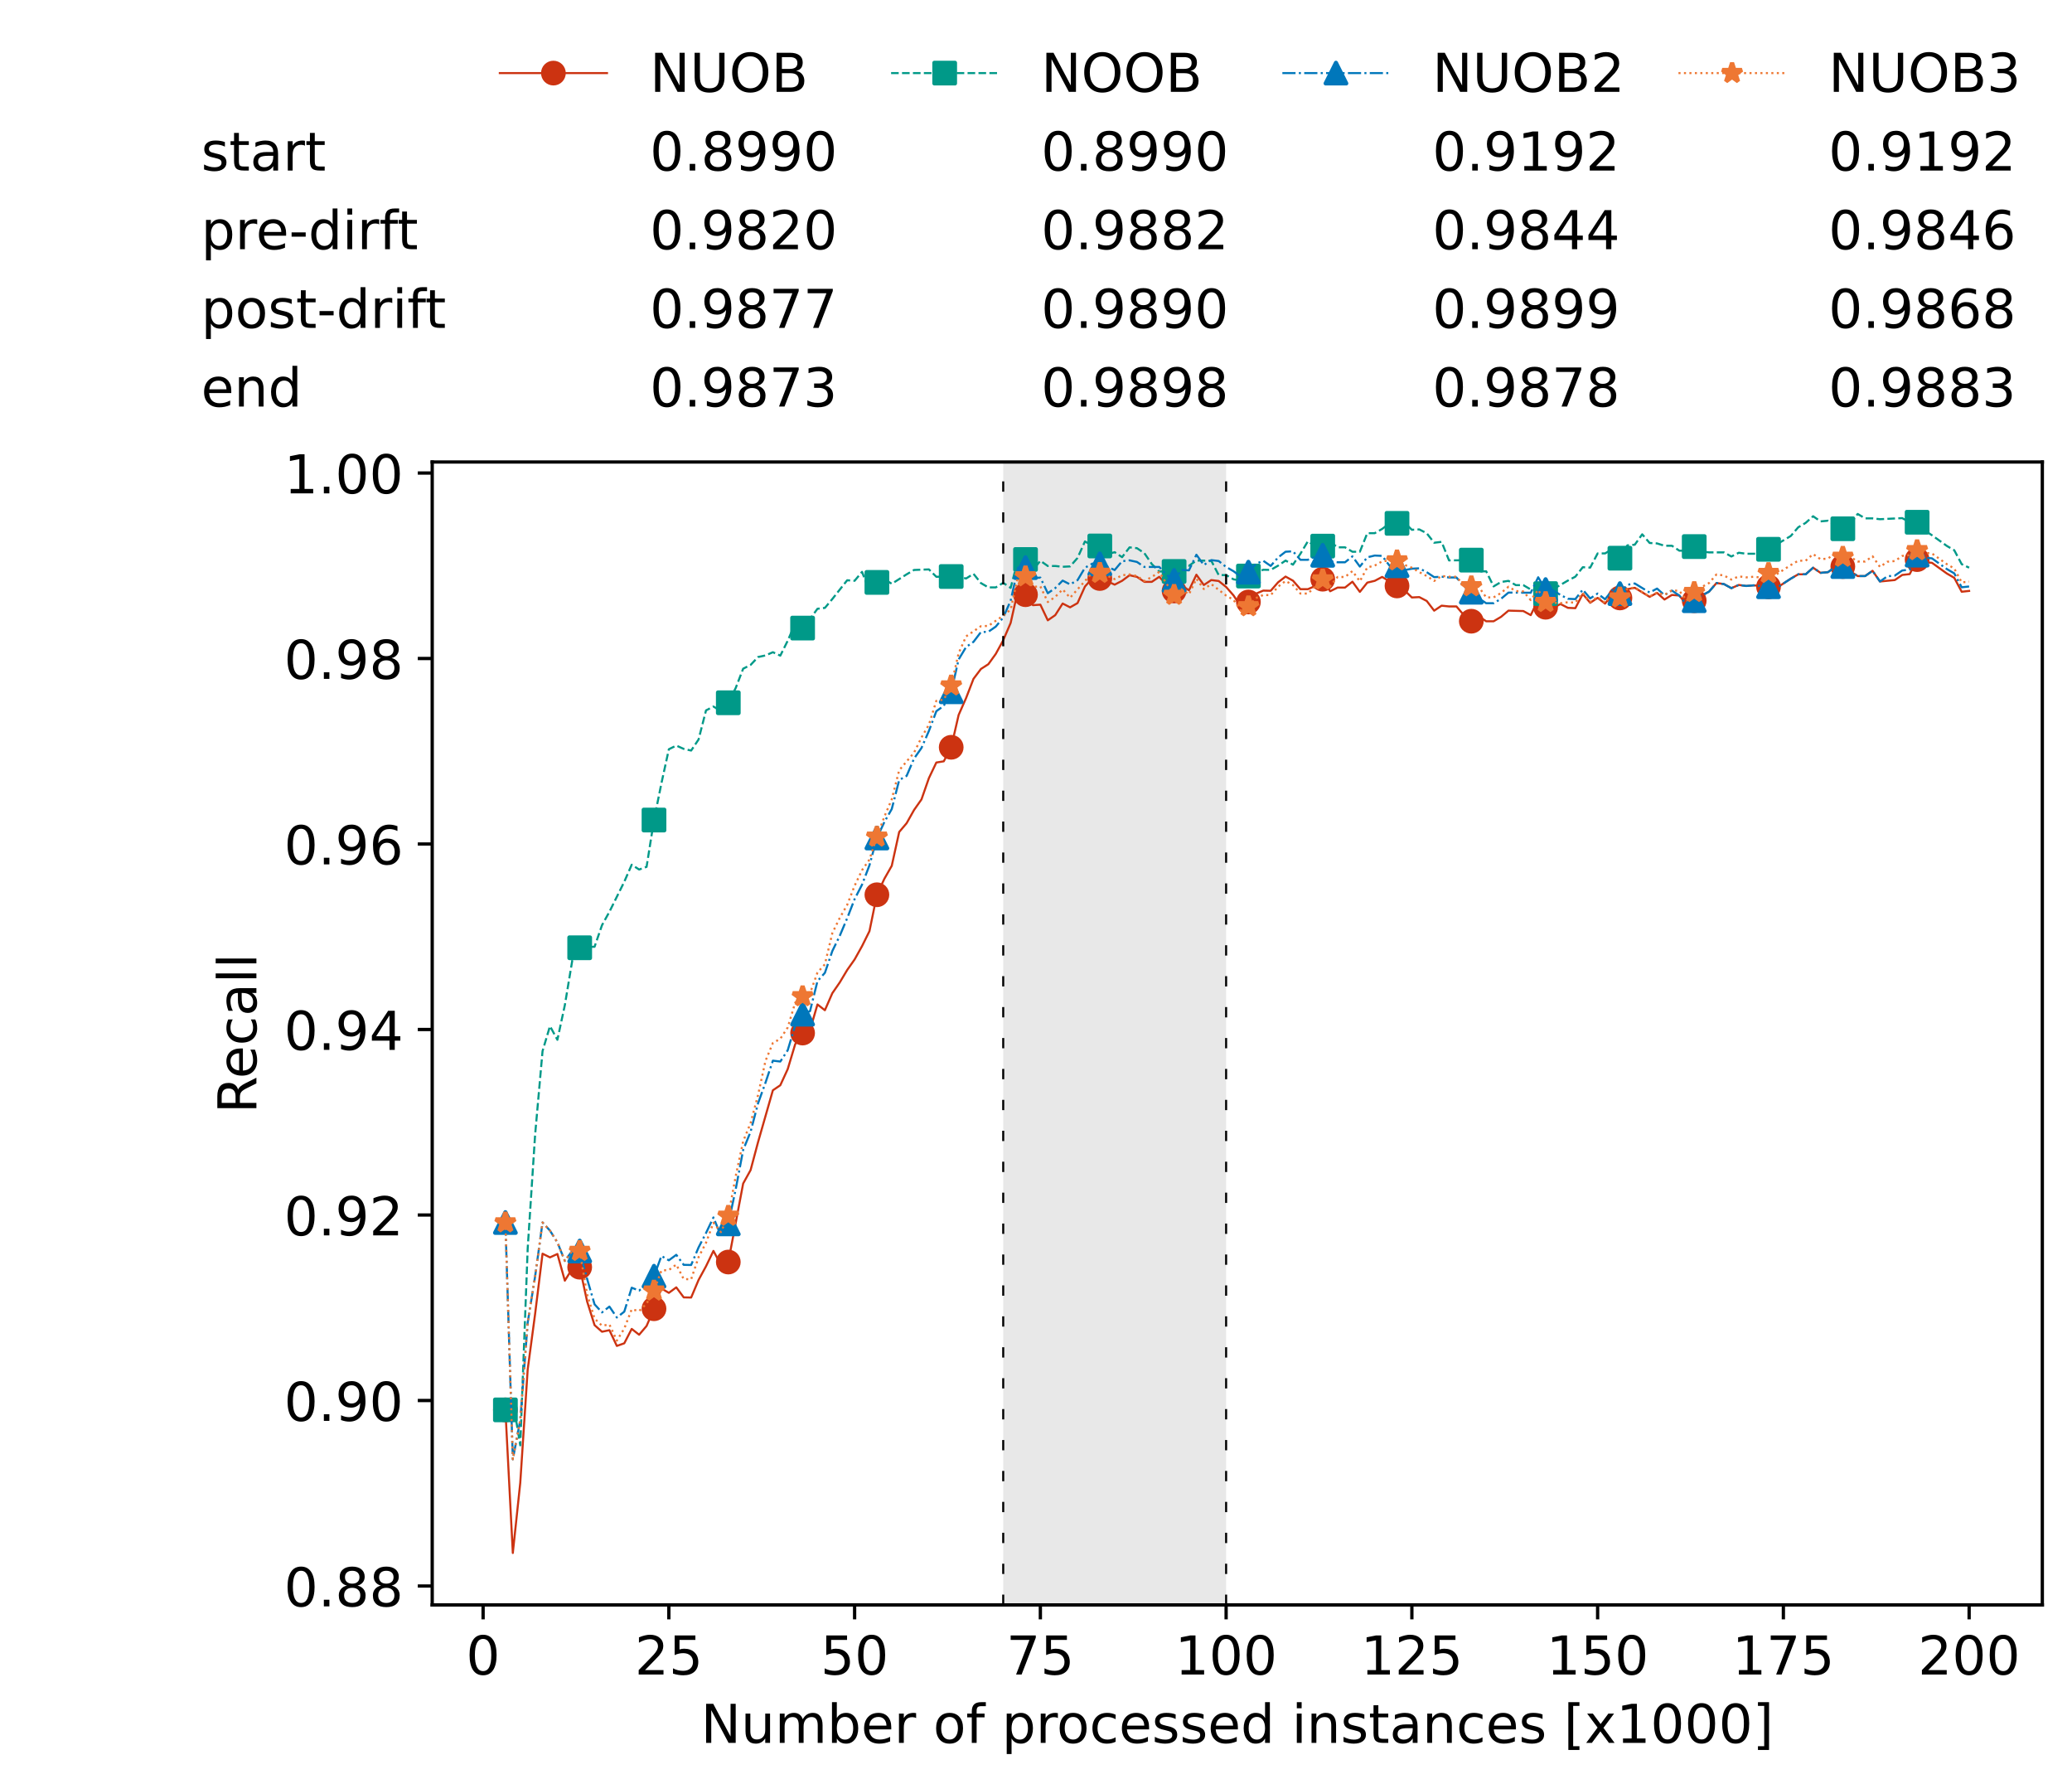 <?xml version="1.0" encoding="utf-8" standalone="no"?>
<!DOCTYPE svg PUBLIC "-//W3C//DTD SVG 1.1//EN"
  "http://www.w3.org/Graphics/SVG/1.1/DTD/svg11.dtd">
<!-- Created with matplotlib (https://matplotlib.org/) -->
<svg height="432.615pt" version="1.1" viewBox="0 0 502.65 432.615" width="502.65pt" xmlns="http://www.w3.org/2000/svg" xmlns:xlink="http://www.w3.org/1999/xlink">
 <defs>
  <style type="text/css">*{stroke-linecap:butt;stroke-linejoin:round;}</style>
 </defs>
 <g id="figure_1">
  <g id="patch_1">
   <path d="M 0 432.615 
L 502.65 432.615 
L 502.65 0 
L 0 0 
z
" style="fill:#ffffff;"/>
  </g>
  <g id="axes_1">
   <g id="patch_2">
    <path d="M 104.85 389.252 
L 495.45 389.252 
L 495.45 112.052 
L 104.85 112.052 
z
" style="fill:#ffffff;"/>
   </g>
   <g id="patch_3">
    <path clip-path="url(#pc996ec483b)" d="M 297.446 389.252 
L 297.446 112.052 
L 243.372 112.052 
L 243.372 389.252 
z
" style="fill:#d3d3d3;opacity:0.5;"/>
   </g>
   <g id="matplotlib.axis_1">
    <g id="xtick_1">
     <g id="line2d_1">
      <defs>
       <path d="M 0 0 
L 0 3.5 
" id="m31ddd962fa" style="stroke:#000000;stroke-width:0.8;"/>
      </defs>
      <g>
       <use style="stroke:#000000;stroke-width:0.8;" x="117.197" xlink:href="#m31ddd962fa" y="389.252"/>
      </g>
     </g>
     <g id="text_1">
      <!-- 0 -->
      <g transform="translate(113.061 406.13)scale(0.13 -0.13)">
       <defs>
        <path d="M 31.781 66.406 
Q 24.172 66.406 20.328 58.906 
Q 16.5 51.422 16.5 36.375 
Q 16.5 21.391 20.328 13.891 
Q 24.172 6.391 31.781 6.391 
Q 39.453 6.391 43.281 13.891 
Q 47.125 21.391 47.125 36.375 
Q 47.125 51.422 43.281 58.906 
Q 39.453 66.406 31.781 66.406 
z
M 31.781 74.219 
Q 44.047 74.219 50.516 64.516 
Q 56.984 54.828 56.984 36.375 
Q 56.984 17.969 50.516 8.266 
Q 44.047 -1.422 31.781 -1.422 
Q 19.531 -1.422 13.062 8.266 
Q 6.594 17.969 6.594 36.375 
Q 6.594 54.828 13.062 64.516 
Q 19.531 74.219 31.781 74.219 
z
" id="DejaVuSans-48"/>
       </defs>
       <use xlink:href="#DejaVuSans-48"/>
      </g>
     </g>
    </g>
    <g id="xtick_2">
     <g id="line2d_2">
      <g>
       <use style="stroke:#000000;stroke-width:0.8;" x="162.259" xlink:href="#m31ddd962fa" y="389.252"/>
      </g>
     </g>
     <g id="text_2">
      <!-- 25 -->
      <g transform="translate(153.988 406.13)scale(0.13 -0.13)">
       <defs>
        <path d="M 19.188 8.297 
L 53.609 8.297 
L 53.609 0 
L 7.328 0 
L 7.328 8.297 
Q 12.938 14.109 22.625 23.891 
Q 32.328 33.688 34.812 36.531 
Q 39.547 41.844 41.422 45.531 
Q 43.312 49.219 43.312 52.781 
Q 43.312 58.594 39.234 62.25 
Q 35.156 65.922 28.609 65.922 
Q 23.969 65.922 18.812 64.312 
Q 13.672 62.703 7.812 59.422 
L 7.812 69.391 
Q 13.766 71.781 18.938 73 
Q 24.125 74.219 28.422 74.219 
Q 39.75 74.219 46.484 68.547 
Q 53.219 62.891 53.219 53.422 
Q 53.219 48.922 51.531 44.891 
Q 49.859 40.875 45.406 35.406 
Q 44.188 33.984 37.641 27.219 
Q 31.109 20.453 19.188 8.297 
z
" id="DejaVuSans-50"/>
        <path d="M 10.797 72.906 
L 49.516 72.906 
L 49.516 64.594 
L 19.828 64.594 
L 19.828 46.734 
Q 21.969 47.469 24.109 47.828 
Q 26.266 48.188 28.422 48.188 
Q 40.625 48.188 47.75 41.5 
Q 54.891 34.812 54.891 23.391 
Q 54.891 11.625 47.562 5.094 
Q 40.234 -1.422 26.906 -1.422 
Q 22.312 -1.422 17.547 -0.641 
Q 12.797 0.141 7.719 1.703 
L 7.719 11.625 
Q 12.109 9.234 16.797 8.062 
Q 21.484 6.891 26.703 6.891 
Q 35.156 6.891 40.078 11.328 
Q 45.016 15.766 45.016 23.391 
Q 45.016 31 40.078 35.438 
Q 35.156 39.891 26.703 39.891 
Q 22.75 39.891 18.812 39.016 
Q 14.891 38.141 10.797 36.281 
z
" id="DejaVuSans-53"/>
       </defs>
       <use xlink:href="#DejaVuSans-50"/>
       <use x="63.623" xlink:href="#DejaVuSans-53"/>
      </g>
     </g>
    </g>
    <g id="xtick_3">
     <g id="line2d_3">
      <g>
       <use style="stroke:#000000;stroke-width:0.8;" x="207.322" xlink:href="#m31ddd962fa" y="389.252"/>
      </g>
     </g>
     <g id="text_3">
      <!-- 50 -->
      <g transform="translate(199.05 406.13)scale(0.13 -0.13)">
       <use xlink:href="#DejaVuSans-53"/>
       <use x="63.623" xlink:href="#DejaVuSans-48"/>
      </g>
     </g>
    </g>
    <g id="xtick_4">
     <g id="line2d_4">
      <g>
       <use style="stroke:#000000;stroke-width:0.8;" x="252.384" xlink:href="#m31ddd962fa" y="389.252"/>
      </g>
     </g>
     <g id="text_4">
      <!-- 75 -->
      <g transform="translate(244.113 406.13)scale(0.13 -0.13)">
       <defs>
        <path d="M 8.203 72.906 
L 55.078 72.906 
L 55.078 68.703 
L 28.609 0 
L 18.312 0 
L 43.219 64.594 
L 8.203 64.594 
z
" id="DejaVuSans-55"/>
       </defs>
       <use xlink:href="#DejaVuSans-55"/>
       <use x="63.623" xlink:href="#DejaVuSans-53"/>
      </g>
     </g>
    </g>
    <g id="xtick_5">
     <g id="line2d_5">
      <g>
       <use style="stroke:#000000;stroke-width:0.8;" x="297.446" xlink:href="#m31ddd962fa" y="389.252"/>
      </g>
     </g>
     <g id="text_5">
      <!-- 100 -->
      <g transform="translate(285.039 406.13)scale(0.13 -0.13)">
       <defs>
        <path d="M 12.406 8.297 
L 28.516 8.297 
L 28.516 63.922 
L 10.984 60.406 
L 10.984 69.391 
L 28.422 72.906 
L 38.281 72.906 
L 38.281 8.297 
L 54.391 8.297 
L 54.391 0 
L 12.406 0 
z
" id="DejaVuSans-49"/>
       </defs>
       <use xlink:href="#DejaVuSans-49"/>
       <use x="63.623" xlink:href="#DejaVuSans-48"/>
       <use x="127.246" xlink:href="#DejaVuSans-48"/>
      </g>
     </g>
    </g>
    <g id="xtick_6">
     <g id="line2d_6">
      <g>
       <use style="stroke:#000000;stroke-width:0.8;" x="342.509" xlink:href="#m31ddd962fa" y="389.252"/>
      </g>
     </g>
     <g id="text_6">
      <!-- 125 -->
      <g transform="translate(330.102 406.13)scale(0.13 -0.13)">
       <use xlink:href="#DejaVuSans-49"/>
       <use x="63.623" xlink:href="#DejaVuSans-50"/>
       <use x="127.246" xlink:href="#DejaVuSans-53"/>
      </g>
     </g>
    </g>
    <g id="xtick_7">
     <g id="line2d_7">
      <g>
       <use style="stroke:#000000;stroke-width:0.8;" x="387.571" xlink:href="#m31ddd962fa" y="389.252"/>
      </g>
     </g>
     <g id="text_7">
      <!-- 150 -->
      <g transform="translate(375.164 406.13)scale(0.13 -0.13)">
       <use xlink:href="#DejaVuSans-49"/>
       <use x="63.623" xlink:href="#DejaVuSans-53"/>
       <use x="127.246" xlink:href="#DejaVuSans-48"/>
      </g>
     </g>
    </g>
    <g id="xtick_8">
     <g id="line2d_8">
      <g>
       <use style="stroke:#000000;stroke-width:0.8;" x="432.633" xlink:href="#m31ddd962fa" y="389.252"/>
      </g>
     </g>
     <g id="text_8">
      <!-- 175 -->
      <g transform="translate(420.226 406.13)scale(0.13 -0.13)">
       <use xlink:href="#DejaVuSans-49"/>
       <use x="63.623" xlink:href="#DejaVuSans-55"/>
       <use x="127.246" xlink:href="#DejaVuSans-53"/>
      </g>
     </g>
    </g>
    <g id="xtick_9">
     <g id="line2d_9">
      <g>
       <use style="stroke:#000000;stroke-width:0.8;" x="477.695" xlink:href="#m31ddd962fa" y="389.252"/>
      </g>
     </g>
     <g id="text_9">
      <!-- 200 -->
      <g transform="translate(465.289 406.13)scale(0.13 -0.13)">
       <use xlink:href="#DejaVuSans-50"/>
       <use x="63.623" xlink:href="#DejaVuSans-48"/>
       <use x="127.246" xlink:href="#DejaVuSans-48"/>
      </g>
     </g>
    </g>
    <g id="text_10">
     <!-- Number of processed instances [x1000] -->
     <g transform="translate(170.025 422.711)scale(0.13 -0.13)">
      <defs>
       <path d="M 9.812 72.906 
L 23.094 72.906 
L 55.422 11.922 
L 55.422 72.906 
L 64.984 72.906 
L 64.984 0 
L 51.703 0 
L 19.391 60.984 
L 19.391 0 
L 9.812 0 
z
" id="DejaVuSans-78"/>
       <path d="M 8.5 21.578 
L 8.5 54.688 
L 17.484 54.688 
L 17.484 21.922 
Q 17.484 14.156 20.5 10.266 
Q 23.531 6.391 29.594 6.391 
Q 36.859 6.391 41.078 11.031 
Q 45.312 15.672 45.312 23.688 
L 45.312 54.688 
L 54.297 54.688 
L 54.297 0 
L 45.312 0 
L 45.312 8.406 
Q 42.047 3.422 37.719 1 
Q 33.406 -1.422 27.688 -1.422 
Q 18.266 -1.422 13.375 4.438 
Q 8.5 10.297 8.5 21.578 
z
M 31.109 56 
z
" id="DejaVuSans-117"/>
       <path d="M 52 44.188 
Q 55.375 50.25 60.062 53.125 
Q 64.75 56 71.094 56 
Q 79.641 56 84.281 50.016 
Q 88.922 44.047 88.922 33.016 
L 88.922 0 
L 79.891 0 
L 79.891 32.719 
Q 79.891 40.578 77.094 44.375 
Q 74.312 48.188 68.609 48.188 
Q 61.625 48.188 57.562 43.547 
Q 53.516 38.922 53.516 30.906 
L 53.516 0 
L 44.484 0 
L 44.484 32.719 
Q 44.484 40.625 41.703 44.406 
Q 38.922 48.188 33.109 48.188 
Q 26.219 48.188 22.156 43.531 
Q 18.109 38.875 18.109 30.906 
L 18.109 0 
L 9.078 0 
L 9.078 54.688 
L 18.109 54.688 
L 18.109 46.188 
Q 21.188 51.219 25.484 53.609 
Q 29.781 56 35.688 56 
Q 41.656 56 45.828 52.969 
Q 50 49.953 52 44.188 
z
" id="DejaVuSans-109"/>
       <path d="M 48.688 27.297 
Q 48.688 37.203 44.609 42.844 
Q 40.531 48.484 33.406 48.484 
Q 26.266 48.484 22.188 42.844 
Q 18.109 37.203 18.109 27.297 
Q 18.109 17.391 22.188 11.75 
Q 26.266 6.109 33.406 6.109 
Q 40.531 6.109 44.609 11.75 
Q 48.688 17.391 48.688 27.297 
z
M 18.109 46.391 
Q 20.953 51.266 25.266 53.625 
Q 29.594 56 35.594 56 
Q 45.562 56 51.781 48.094 
Q 58.016 40.188 58.016 27.297 
Q 58.016 14.406 51.781 6.484 
Q 45.562 -1.422 35.594 -1.422 
Q 29.594 -1.422 25.266 0.953 
Q 20.953 3.328 18.109 8.203 
L 18.109 0 
L 9.078 0 
L 9.078 75.984 
L 18.109 75.984 
z
" id="DejaVuSans-98"/>
       <path d="M 56.203 29.594 
L 56.203 25.203 
L 14.891 25.203 
Q 15.484 15.922 20.484 11.062 
Q 25.484 6.203 34.422 6.203 
Q 39.594 6.203 44.453 7.469 
Q 49.312 8.734 54.109 11.281 
L 54.109 2.781 
Q 49.266 0.734 44.188 -0.344 
Q 39.109 -1.422 33.891 -1.422 
Q 20.797 -1.422 13.156 6.188 
Q 5.516 13.812 5.516 26.812 
Q 5.516 40.234 12.766 48.109 
Q 20.016 56 32.328 56 
Q 43.359 56 49.781 48.891 
Q 56.203 41.797 56.203 29.594 
z
M 47.219 32.234 
Q 47.125 39.594 43.094 43.984 
Q 39.062 48.391 32.422 48.391 
Q 24.906 48.391 20.391 44.141 
Q 15.875 39.891 15.188 32.172 
z
" id="DejaVuSans-101"/>
       <path d="M 41.109 46.297 
Q 39.594 47.172 37.812 47.578 
Q 36.031 48 33.891 48 
Q 26.266 48 22.188 43.047 
Q 18.109 38.094 18.109 28.812 
L 18.109 0 
L 9.078 0 
L 9.078 54.688 
L 18.109 54.688 
L 18.109 46.188 
Q 20.953 51.172 25.484 53.578 
Q 30.031 56 36.531 56 
Q 37.453 56 38.578 55.875 
Q 39.703 55.766 41.062 55.516 
z
" id="DejaVuSans-114"/>
       <path id="DejaVuSans-32"/>
       <path d="M 30.609 48.391 
Q 23.391 48.391 19.188 42.75 
Q 14.984 37.109 14.984 27.297 
Q 14.984 17.484 19.156 11.844 
Q 23.344 6.203 30.609 6.203 
Q 37.797 6.203 41.984 11.859 
Q 46.188 17.531 46.188 27.297 
Q 46.188 37.016 41.984 42.703 
Q 37.797 48.391 30.609 48.391 
z
M 30.609 56 
Q 42.328 56 49.016 48.375 
Q 55.719 40.766 55.719 27.297 
Q 55.719 13.875 49.016 6.219 
Q 42.328 -1.422 30.609 -1.422 
Q 18.844 -1.422 12.172 6.219 
Q 5.516 13.875 5.516 27.297 
Q 5.516 40.766 12.172 48.375 
Q 18.844 56 30.609 56 
z
" id="DejaVuSans-111"/>
       <path d="M 37.109 75.984 
L 37.109 68.5 
L 28.516 68.5 
Q 23.688 68.5 21.797 66.547 
Q 19.922 64.594 19.922 59.516 
L 19.922 54.688 
L 34.719 54.688 
L 34.719 47.703 
L 19.922 47.703 
L 19.922 0 
L 10.891 0 
L 10.891 47.703 
L 2.297 47.703 
L 2.297 54.688 
L 10.891 54.688 
L 10.891 58.5 
Q 10.891 67.625 15.141 71.797 
Q 19.391 75.984 28.609 75.984 
z
" id="DejaVuSans-102"/>
       <path d="M 18.109 8.203 
L 18.109 -20.797 
L 9.078 -20.797 
L 9.078 54.688 
L 18.109 54.688 
L 18.109 46.391 
Q 20.953 51.266 25.266 53.625 
Q 29.594 56 35.594 56 
Q 45.562 56 51.781 48.094 
Q 58.016 40.188 58.016 27.297 
Q 58.016 14.406 51.781 6.484 
Q 45.562 -1.422 35.594 -1.422 
Q 29.594 -1.422 25.266 0.953 
Q 20.953 3.328 18.109 8.203 
z
M 48.688 27.297 
Q 48.688 37.203 44.609 42.844 
Q 40.531 48.484 33.406 48.484 
Q 26.266 48.484 22.188 42.844 
Q 18.109 37.203 18.109 27.297 
Q 18.109 17.391 22.188 11.75 
Q 26.266 6.109 33.406 6.109 
Q 40.531 6.109 44.609 11.75 
Q 48.688 17.391 48.688 27.297 
z
" id="DejaVuSans-112"/>
       <path d="M 48.781 52.594 
L 48.781 44.188 
Q 44.969 46.297 41.141 47.344 
Q 37.312 48.391 33.406 48.391 
Q 24.656 48.391 19.812 42.844 
Q 14.984 37.312 14.984 27.297 
Q 14.984 17.281 19.812 11.734 
Q 24.656 6.203 33.406 6.203 
Q 37.312 6.203 41.141 7.25 
Q 44.969 8.297 48.781 10.406 
L 48.781 2.094 
Q 45.016 0.344 40.984 -0.531 
Q 36.969 -1.422 32.422 -1.422 
Q 20.062 -1.422 12.781 6.344 
Q 5.516 14.109 5.516 27.297 
Q 5.516 40.672 12.859 48.328 
Q 20.219 56 33.016 56 
Q 37.156 56 41.109 55.141 
Q 45.062 54.297 48.781 52.594 
z
" id="DejaVuSans-99"/>
       <path d="M 44.281 53.078 
L 44.281 44.578 
Q 40.484 46.531 36.375 47.5 
Q 32.281 48.484 27.875 48.484 
Q 21.188 48.484 17.844 46.438 
Q 14.5 44.391 14.5 40.281 
Q 14.5 37.156 16.891 35.375 
Q 19.281 33.594 26.516 31.984 
L 29.594 31.297 
Q 39.156 29.25 43.188 25.516 
Q 47.219 21.781 47.219 15.094 
Q 47.219 7.469 41.188 3.016 
Q 35.156 -1.422 24.609 -1.422 
Q 20.219 -1.422 15.453 -0.562 
Q 10.688 0.297 5.422 2 
L 5.422 11.281 
Q 10.406 8.688 15.234 7.391 
Q 20.062 6.109 24.812 6.109 
Q 31.156 6.109 34.562 8.281 
Q 37.984 10.453 37.984 14.406 
Q 37.984 18.062 35.516 20.016 
Q 33.062 21.969 24.703 23.781 
L 21.578 24.516 
Q 13.234 26.266 9.516 29.906 
Q 5.812 33.547 5.812 39.891 
Q 5.812 47.609 11.281 51.797 
Q 16.75 56 26.812 56 
Q 31.781 56 36.172 55.266 
Q 40.578 54.547 44.281 53.078 
z
" id="DejaVuSans-115"/>
       <path d="M 45.406 46.391 
L 45.406 75.984 
L 54.391 75.984 
L 54.391 0 
L 45.406 0 
L 45.406 8.203 
Q 42.578 3.328 38.25 0.953 
Q 33.938 -1.422 27.875 -1.422 
Q 17.969 -1.422 11.734 6.484 
Q 5.516 14.406 5.516 27.297 
Q 5.516 40.188 11.734 48.094 
Q 17.969 56 27.875 56 
Q 33.938 56 38.25 53.625 
Q 42.578 51.266 45.406 46.391 
z
M 14.797 27.297 
Q 14.797 17.391 18.875 11.75 
Q 22.953 6.109 30.078 6.109 
Q 37.203 6.109 41.297 11.75 
Q 45.406 17.391 45.406 27.297 
Q 45.406 37.203 41.297 42.844 
Q 37.203 48.484 30.078 48.484 
Q 22.953 48.484 18.875 42.844 
Q 14.797 37.203 14.797 27.297 
z
" id="DejaVuSans-100"/>
       <path d="M 9.422 54.688 
L 18.406 54.688 
L 18.406 0 
L 9.422 0 
z
M 9.422 75.984 
L 18.406 75.984 
L 18.406 64.594 
L 9.422 64.594 
z
" id="DejaVuSans-105"/>
       <path d="M 54.891 33.016 
L 54.891 0 
L 45.906 0 
L 45.906 32.719 
Q 45.906 40.484 42.875 44.328 
Q 39.844 48.188 33.797 48.188 
Q 26.516 48.188 22.312 43.547 
Q 18.109 38.922 18.109 30.906 
L 18.109 0 
L 9.078 0 
L 9.078 54.688 
L 18.109 54.688 
L 18.109 46.188 
Q 21.344 51.125 25.703 53.562 
Q 30.078 56 35.797 56 
Q 45.219 56 50.047 50.172 
Q 54.891 44.344 54.891 33.016 
z
" id="DejaVuSans-110"/>
       <path d="M 18.312 70.219 
L 18.312 54.688 
L 36.812 54.688 
L 36.812 47.703 
L 18.312 47.703 
L 18.312 18.016 
Q 18.312 11.328 20.141 9.422 
Q 21.969 7.516 27.594 7.516 
L 36.812 7.516 
L 36.812 0 
L 27.594 0 
Q 17.188 0 13.234 3.875 
Q 9.281 7.766 9.281 18.016 
L 9.281 47.703 
L 2.688 47.703 
L 2.688 54.688 
L 9.281 54.688 
L 9.281 70.219 
z
" id="DejaVuSans-116"/>
       <path d="M 34.281 27.484 
Q 23.391 27.484 19.188 25 
Q 14.984 22.516 14.984 16.5 
Q 14.984 11.719 18.141 8.906 
Q 21.297 6.109 26.703 6.109 
Q 34.188 6.109 38.703 11.406 
Q 43.219 16.703 43.219 25.484 
L 43.219 27.484 
z
M 52.203 31.203 
L 52.203 0 
L 43.219 0 
L 43.219 8.297 
Q 40.141 3.328 35.547 0.953 
Q 30.953 -1.422 24.312 -1.422 
Q 15.922 -1.422 10.953 3.297 
Q 6 8.016 6 15.922 
Q 6 25.141 12.172 29.828 
Q 18.359 34.516 30.609 34.516 
L 43.219 34.516 
L 43.219 35.406 
Q 43.219 41.609 39.141 45 
Q 35.062 48.391 27.688 48.391 
Q 23 48.391 18.547 47.266 
Q 14.109 46.141 10.016 43.891 
L 10.016 52.203 
Q 14.938 54.109 19.578 55.047 
Q 24.219 56 28.609 56 
Q 40.484 56 46.344 49.844 
Q 52.203 43.703 52.203 31.203 
z
" id="DejaVuSans-97"/>
       <path d="M 8.594 75.984 
L 29.297 75.984 
L 29.297 69 
L 17.578 69 
L 17.578 -6.203 
L 29.297 -6.203 
L 29.297 -13.188 
L 8.594 -13.188 
z
" id="DejaVuSans-91"/>
       <path d="M 54.891 54.688 
L 35.109 28.078 
L 55.906 0 
L 45.312 0 
L 29.391 21.484 
L 13.484 0 
L 2.875 0 
L 24.125 28.609 
L 4.688 54.688 
L 15.281 54.688 
L 29.781 35.203 
L 44.281 54.688 
z
" id="DejaVuSans-120"/>
       <path d="M 30.422 75.984 
L 30.422 -13.188 
L 9.719 -13.188 
L 9.719 -6.203 
L 21.391 -6.203 
L 21.391 69 
L 9.719 69 
L 9.719 75.984 
z
" id="DejaVuSans-93"/>
      </defs>
      <use xlink:href="#DejaVuSans-78"/>
      <use x="74.805" xlink:href="#DejaVuSans-117"/>
      <use x="138.184" xlink:href="#DejaVuSans-109"/>
      <use x="235.596" xlink:href="#DejaVuSans-98"/>
      <use x="299.072" xlink:href="#DejaVuSans-101"/>
      <use x="360.596" xlink:href="#DejaVuSans-114"/>
      <use x="401.709" xlink:href="#DejaVuSans-32"/>
      <use x="433.496" xlink:href="#DejaVuSans-111"/>
      <use x="494.678" xlink:href="#DejaVuSans-102"/>
      <use x="529.883" xlink:href="#DejaVuSans-32"/>
      <use x="561.67" xlink:href="#DejaVuSans-112"/>
      <use x="625.146" xlink:href="#DejaVuSans-114"/>
      <use x="664.01" xlink:href="#DejaVuSans-111"/>
      <use x="725.191" xlink:href="#DejaVuSans-99"/>
      <use x="780.172" xlink:href="#DejaVuSans-101"/>
      <use x="841.695" xlink:href="#DejaVuSans-115"/>
      <use x="893.795" xlink:href="#DejaVuSans-115"/>
      <use x="945.895" xlink:href="#DejaVuSans-101"/>
      <use x="1007.418" xlink:href="#DejaVuSans-100"/>
      <use x="1070.895" xlink:href="#DejaVuSans-32"/>
      <use x="1102.682" xlink:href="#DejaVuSans-105"/>
      <use x="1130.465" xlink:href="#DejaVuSans-110"/>
      <use x="1193.844" xlink:href="#DejaVuSans-115"/>
      <use x="1245.943" xlink:href="#DejaVuSans-116"/>
      <use x="1285.152" xlink:href="#DejaVuSans-97"/>
      <use x="1346.432" xlink:href="#DejaVuSans-110"/>
      <use x="1409.811" xlink:href="#DejaVuSans-99"/>
      <use x="1464.791" xlink:href="#DejaVuSans-101"/>
      <use x="1526.314" xlink:href="#DejaVuSans-115"/>
      <use x="1578.414" xlink:href="#DejaVuSans-32"/>
      <use x="1610.201" xlink:href="#DejaVuSans-91"/>
      <use x="1649.215" xlink:href="#DejaVuSans-120"/>
      <use x="1708.395" xlink:href="#DejaVuSans-49"/>
      <use x="1772.018" xlink:href="#DejaVuSans-48"/>
      <use x="1835.641" xlink:href="#DejaVuSans-48"/>
      <use x="1899.264" xlink:href="#DejaVuSans-48"/>
      <use x="1962.887" xlink:href="#DejaVuSans-93"/>
     </g>
    </g>
   </g>
   <g id="matplotlib.axis_2">
    <g id="ytick_1">
     <g id="line2d_10">
      <defs>
       <path d="M 0 0 
L -3.5 0 
" id="m4727f9c01d" style="stroke:#000000;stroke-width:0.8;"/>
      </defs>
      <g>
       <use style="stroke:#000000;stroke-width:0.8;" x="104.85" xlink:href="#m4727f9c01d" y="384.662"/>
      </g>
     </g>
     <g id="text_11">
      <!-- 0.88 -->
      <g transform="translate(68.905 389.601)scale(0.13 -0.13)">
       <defs>
        <path d="M 10.688 12.406 
L 21 12.406 
L 21 0 
L 10.688 0 
z
" id="DejaVuSans-46"/>
        <path d="M 31.781 34.625 
Q 24.75 34.625 20.719 30.859 
Q 16.703 27.094 16.703 20.516 
Q 16.703 13.922 20.719 10.156 
Q 24.75 6.391 31.781 6.391 
Q 38.812 6.391 42.859 10.172 
Q 46.922 13.969 46.922 20.516 
Q 46.922 27.094 42.891 30.859 
Q 38.875 34.625 31.781 34.625 
z
M 21.922 38.812 
Q 15.578 40.375 12.031 44.719 
Q 8.5 49.078 8.5 55.328 
Q 8.5 64.062 14.719 69.141 
Q 20.953 74.219 31.781 74.219 
Q 42.672 74.219 48.875 69.141 
Q 55.078 64.062 55.078 55.328 
Q 55.078 49.078 51.531 44.719 
Q 48 40.375 41.703 38.812 
Q 48.828 37.156 52.797 32.312 
Q 56.781 27.484 56.781 20.516 
Q 56.781 9.906 50.312 4.234 
Q 43.844 -1.422 31.781 -1.422 
Q 19.734 -1.422 13.25 4.234 
Q 6.781 9.906 6.781 20.516 
Q 6.781 27.484 10.781 32.312 
Q 14.797 37.156 21.922 38.812 
z
M 18.312 54.391 
Q 18.312 48.734 21.844 45.562 
Q 25.391 42.391 31.781 42.391 
Q 38.141 42.391 41.719 45.562 
Q 45.312 48.734 45.312 54.391 
Q 45.312 60.062 41.719 63.234 
Q 38.141 66.406 31.781 66.406 
Q 25.391 66.406 21.844 63.234 
Q 18.312 60.062 18.312 54.391 
z
" id="DejaVuSans-56"/>
       </defs>
       <use xlink:href="#DejaVuSans-48"/>
       <use x="63.623" xlink:href="#DejaVuSans-46"/>
       <use x="95.41" xlink:href="#DejaVuSans-56"/>
       <use x="159.033" xlink:href="#DejaVuSans-56"/>
      </g>
     </g>
    </g>
    <g id="ytick_2">
     <g id="line2d_11">
      <g>
       <use style="stroke:#000000;stroke-width:0.8;" x="104.85" xlink:href="#m4727f9c01d" y="339.672"/>
      </g>
     </g>
     <g id="text_12">
      <!-- 0.90 -->
      <g transform="translate(68.905 344.611)scale(0.13 -0.13)">
       <defs>
        <path d="M 10.984 1.516 
L 10.984 10.5 
Q 14.703 8.734 18.5 7.812 
Q 22.312 6.891 25.984 6.891 
Q 35.75 6.891 40.891 13.453 
Q 46.047 20.016 46.781 33.406 
Q 43.953 29.203 39.594 26.953 
Q 35.25 24.703 29.984 24.703 
Q 19.047 24.703 12.672 31.312 
Q 6.297 37.938 6.297 49.422 
Q 6.297 60.641 12.938 67.422 
Q 19.578 74.219 30.609 74.219 
Q 43.266 74.219 49.922 64.516 
Q 56.594 54.828 56.594 36.375 
Q 56.594 19.141 48.406 8.859 
Q 40.234 -1.422 26.422 -1.422 
Q 22.703 -1.422 18.891 -0.688 
Q 15.094 0.047 10.984 1.516 
z
M 30.609 32.422 
Q 37.25 32.422 41.125 36.953 
Q 45.016 41.5 45.016 49.422 
Q 45.016 57.281 41.125 61.844 
Q 37.25 66.406 30.609 66.406 
Q 23.969 66.406 20.094 61.844 
Q 16.219 57.281 16.219 49.422 
Q 16.219 41.5 20.094 36.953 
Q 23.969 32.422 30.609 32.422 
z
" id="DejaVuSans-57"/>
       </defs>
       <use xlink:href="#DejaVuSans-48"/>
       <use x="63.623" xlink:href="#DejaVuSans-46"/>
       <use x="95.41" xlink:href="#DejaVuSans-57"/>
       <use x="159.033" xlink:href="#DejaVuSans-48"/>
      </g>
     </g>
    </g>
    <g id="ytick_3">
     <g id="line2d_12">
      <g>
       <use style="stroke:#000000;stroke-width:0.8;" x="104.85" xlink:href="#m4727f9c01d" y="294.682"/>
      </g>
     </g>
     <g id="text_13">
      <!-- 0.92 -->
      <g transform="translate(68.905 299.621)scale(0.13 -0.13)">
       <use xlink:href="#DejaVuSans-48"/>
       <use x="63.623" xlink:href="#DejaVuSans-46"/>
       <use x="95.41" xlink:href="#DejaVuSans-57"/>
       <use x="159.033" xlink:href="#DejaVuSans-50"/>
      </g>
     </g>
    </g>
    <g id="ytick_4">
     <g id="line2d_13">
      <g>
       <use style="stroke:#000000;stroke-width:0.8;" x="104.85" xlink:href="#m4727f9c01d" y="249.691"/>
      </g>
     </g>
     <g id="text_14">
      <!-- 0.94 -->
      <g transform="translate(68.905 254.63)scale(0.13 -0.13)">
       <defs>
        <path d="M 37.797 64.312 
L 12.891 25.391 
L 37.797 25.391 
z
M 35.203 72.906 
L 47.609 72.906 
L 47.609 25.391 
L 58.016 25.391 
L 58.016 17.188 
L 47.609 17.188 
L 47.609 0 
L 37.797 0 
L 37.797 17.188 
L 4.891 17.188 
L 4.891 26.703 
z
" id="DejaVuSans-52"/>
       </defs>
       <use xlink:href="#DejaVuSans-48"/>
       <use x="63.623" xlink:href="#DejaVuSans-46"/>
       <use x="95.41" xlink:href="#DejaVuSans-57"/>
       <use x="159.033" xlink:href="#DejaVuSans-52"/>
      </g>
     </g>
    </g>
    <g id="ytick_5">
     <g id="line2d_14">
      <g>
       <use style="stroke:#000000;stroke-width:0.8;" x="104.85" xlink:href="#m4727f9c01d" y="204.701"/>
      </g>
     </g>
     <g id="text_15">
      <!-- 0.96 -->
      <g transform="translate(68.905 209.64)scale(0.13 -0.13)">
       <defs>
        <path d="M 33.016 40.375 
Q 26.375 40.375 22.484 35.828 
Q 18.609 31.297 18.609 23.391 
Q 18.609 15.531 22.484 10.953 
Q 26.375 6.391 33.016 6.391 
Q 39.656 6.391 43.531 10.953 
Q 47.406 15.531 47.406 23.391 
Q 47.406 31.297 43.531 35.828 
Q 39.656 40.375 33.016 40.375 
z
M 52.594 71.297 
L 52.594 62.312 
Q 48.875 64.062 45.094 64.984 
Q 41.312 65.922 37.594 65.922 
Q 27.828 65.922 22.672 59.328 
Q 17.531 52.734 16.797 39.406 
Q 19.672 43.656 24.016 45.922 
Q 28.375 48.188 33.594 48.188 
Q 44.578 48.188 50.953 41.516 
Q 57.328 34.859 57.328 23.391 
Q 57.328 12.156 50.688 5.359 
Q 44.047 -1.422 33.016 -1.422 
Q 20.359 -1.422 13.672 8.266 
Q 6.984 17.969 6.984 36.375 
Q 6.984 53.656 15.188 63.938 
Q 23.391 74.219 37.203 74.219 
Q 40.922 74.219 44.703 73.484 
Q 48.484 72.75 52.594 71.297 
z
" id="DejaVuSans-54"/>
       </defs>
       <use xlink:href="#DejaVuSans-48"/>
       <use x="63.623" xlink:href="#DejaVuSans-46"/>
       <use x="95.41" xlink:href="#DejaVuSans-57"/>
       <use x="159.033" xlink:href="#DejaVuSans-54"/>
      </g>
     </g>
    </g>
    <g id="ytick_6">
     <g id="line2d_15">
      <g>
       <use style="stroke:#000000;stroke-width:0.8;" x="104.85" xlink:href="#m4727f9c01d" y="159.711"/>
      </g>
     </g>
     <g id="text_16">
      <!-- 0.98 -->
      <g transform="translate(68.905 164.65)scale(0.13 -0.13)">
       <use xlink:href="#DejaVuSans-48"/>
       <use x="63.623" xlink:href="#DejaVuSans-46"/>
       <use x="95.41" xlink:href="#DejaVuSans-57"/>
       <use x="159.033" xlink:href="#DejaVuSans-56"/>
      </g>
     </g>
    </g>
    <g id="ytick_7">
     <g id="line2d_16">
      <g>
       <use style="stroke:#000000;stroke-width:0.8;" x="104.85" xlink:href="#m4727f9c01d" y="114.721"/>
      </g>
     </g>
     <g id="text_17">
      <!-- 1.00 -->
      <g transform="translate(68.905 119.66)scale(0.13 -0.13)">
       <use xlink:href="#DejaVuSans-49"/>
       <use x="63.623" xlink:href="#DejaVuSans-46"/>
       <use x="95.41" xlink:href="#DejaVuSans-48"/>
       <use x="159.033" xlink:href="#DejaVuSans-48"/>
      </g>
     </g>
    </g>
    <g id="text_18">
     <!-- Recall -->
     <g transform="translate(62.201 270.044)rotate(-90)scale(0.13 -0.13)">
      <defs>
       <path d="M 44.391 34.188 
Q 47.562 33.109 50.562 29.594 
Q 53.562 26.078 56.594 19.922 
L 66.609 0 
L 56 0 
L 46.688 18.703 
Q 43.062 26.031 39.672 28.422 
Q 36.281 30.812 30.422 30.812 
L 19.672 30.812 
L 19.672 0 
L 9.812 0 
L 9.812 72.906 
L 32.078 72.906 
Q 44.578 72.906 50.734 67.672 
Q 56.891 62.453 56.891 51.906 
Q 56.891 45.016 53.688 40.469 
Q 50.484 35.938 44.391 34.188 
z
M 19.672 64.797 
L 19.672 38.922 
L 32.078 38.922 
Q 39.203 38.922 42.844 42.219 
Q 46.484 45.516 46.484 51.906 
Q 46.484 58.297 42.844 61.547 
Q 39.203 64.797 32.078 64.797 
z
" id="DejaVuSans-82"/>
       <path d="M 9.422 75.984 
L 18.406 75.984 
L 18.406 0 
L 9.422 0 
z
" id="DejaVuSans-108"/>
      </defs>
      <use xlink:href="#DejaVuSans-82"/>
      <use x="64.982" xlink:href="#DejaVuSans-101"/>
      <use x="126.506" xlink:href="#DejaVuSans-99"/>
      <use x="181.486" xlink:href="#DejaVuSans-97"/>
      <use x="242.766" xlink:href="#DejaVuSans-108"/>
      <use x="270.549" xlink:href="#DejaVuSans-108"/>
     </g>
    </g>
   </g>
   <g id="line2d_17"/>
   <g id="line2d_18"/>
   <g id="line2d_19"/>
   <g id="line2d_20"/>
   <g id="line2d_21"/>
   <g id="line2d_22">
    <path clip-path="url(#pc996ec483b)" d="M 122.605 341.944 
L 124.407 376.652 
L 126.21 359.639 
L 128.012 332.152 
L 129.815 318.659 
L 131.617 304.062 
L 133.419 304.957 
L 135.222 304.132 
L 137.024 310.603 
L 138.827 307.678 
L 140.629 307.337 
L 142.432 315.656 
L 144.234 321.388 
L 146.037 322.991 
L 147.839 322.617 
L 149.642 326.434 
L 151.444 325.795 
L 153.247 322.308 
L 155.049 323.716 
L 156.852 321.597 
L 158.654 317.415 
L 160.457 312.508 
L 162.259 313.559 
L 164.062 312.231 
L 165.864 314.657 
L 167.667 314.697 
L 169.469 310.43 
L 171.272 307.117 
L 173.074 303.386 
L 174.877 306.726 
L 176.679 306.087 
L 180.284 287.044 
L 182.087 283.79 
L 183.889 277.031 
L 187.494 264.431 
L 189.297 263.207 
L 191.099 259.286 
L 192.902 253.273 
L 194.704 250.549 
L 196.507 249.806 
L 198.309 243.618 
L 200.112 245.014 
L 201.914 240.888 
L 203.717 238.274 
L 205.519 235.26 
L 207.322 232.7 
L 209.124 229.468 
L 210.927 225.83 
L 212.729 217.009 
L 214.532 213.152 
L 216.334 209.981 
L 218.137 201.779 
L 219.939 199.655 
L 221.742 196.448 
L 223.544 193.883 
L 225.347 188.715 
L 227.149 184.936 
L 228.952 184.644 
L 230.754 181.24 
L 232.557 173.398 
L 234.359 169.314 
L 236.162 164.639 
L 237.964 162.25 
L 239.767 161.088 
L 241.569 158.589 
L 243.372 155.281 
L 245.174 151.083 
L 246.976 143.049 
L 248.779 144.233 
L 250.581 146.773 
L 252.384 146.654 
L 254.186 150.446 
L 255.989 149.196 
L 257.791 146.375 
L 259.594 147.299 
L 261.396 146.277 
L 263.199 142.26 
L 265.001 140.233 
L 266.804 140.307 
L 268.606 140.976 
L 270.409 141.795 
L 272.211 140.862 
L 274.014 139.518 
L 275.816 139.907 
L 277.619 141.116 
L 279.421 141.116 
L 281.224 139.894 
L 283.026 141.833 
L 284.829 143.327 
L 286.631 141.946 
L 288.434 143.178 
L 290.236 139.386 
L 292.039 141.886 
L 293.841 140.689 
L 295.644 140.912 
L 297.446 142.354 
L 299.249 144.418 
L 301.051 147.128 
L 302.854 146.004 
L 304.656 143.995 
L 306.459 143.241 
L 308.261 143.282 
L 310.064 141.218 
L 311.866 139.838 
L 313.669 140.834 
L 315.471 142.898 
L 317.274 142.898 
L 319.076 142.118 
L 320.879 140.472 
L 322.681 143.397 
L 324.484 142.509 
L 326.286 142.509 
L 328.089 141.08 
L 329.891 143.552 
L 331.694 141.303 
L 333.496 140.874 
L 335.299 139.924 
L 338.904 142.111 
L 340.706 143.172 
L 342.509 144.907 
L 344.311 144.817 
L 346.114 145.754 
L 347.916 148.106 
L 349.719 146.896 
L 351.521 147.081 
L 353.324 147.081 
L 355.126 149.198 
L 356.928 150.665 
L 358.731 149.462 
L 360.533 150.68 
L 362.336 150.68 
L 364.138 149.608 
L 365.941 148.098 
L 369.546 148.198 
L 371.348 149.187 
L 373.151 145.438 
L 374.953 147.276 
L 376.756 147.438 
L 378.558 146.497 
L 380.361 147.421 
L 382.163 147.506 
L 383.966 144.063 
L 385.768 146.192 
L 387.571 145.003 
L 389.373 146.392 
L 391.176 144.148 
L 392.978 145.022 
L 394.781 142.889 
L 396.583 142.559 
L 400.188 144.758 
L 401.991 143.797 
L 403.793 145.404 
L 405.596 144.29 
L 407.398 144.437 
L 409.201 146.756 
L 411.003 145.693 
L 412.806 144.47 
L 414.608 143.483 
L 416.411 141.4 
L 418.213 141.656 
L 420.016 142.651 
L 421.818 141.87 
L 423.621 142.117 
L 425.423 141.964 
L 429.028 142.309 
L 430.831 142.696 
L 434.436 140.344 
L 436.238 139.292 
L 438.041 139.292 
L 439.843 137.686 
L 441.646 138.935 
L 443.448 138.769 
L 445.251 137.472 
L 447.053 137.409 
L 450.658 139.715 
L 452.461 139.715 
L 454.263 138.437 
L 456.066 141.031 
L 459.671 140.679 
L 461.473 139.443 
L 463.276 139.239 
L 465.078 135.724 
L 466.881 136.341 
L 468.683 136.502 
L 472.288 139.094 
L 474.09 140.145 
L 475.893 143.519 
L 477.695 143.32 
L 477.695 143.32 
" style="fill:none;stroke:#cc3311;stroke-linecap:square;stroke-width:0.5;"/>
    <defs>
     <path d="M 0 2.5 
C 0.663 2.5 1.299 2.237 1.768 1.768 
C 2.237 1.299 2.5 0.663 2.5 0 
C 2.5 -0.663 2.237 -1.299 1.768 -1.768 
C 1.299 -2.237 0.663 -2.5 0 -2.5 
C -0.663 -2.5 -1.299 -2.237 -1.768 -1.768 
C -2.237 -1.299 -2.5 -0.663 -2.5 0 
C -2.5 0.663 -2.237 1.299 -1.768 1.768 
C -1.299 2.237 -0.663 2.5 0 2.5 
z
" id="m7c658c19c1" style="stroke:#cc3311;"/>
    </defs>
    <g clip-path="url(#pc996ec483b)">
     <use style="fill:#cc3311;stroke:#cc3311;" x="122.605" xlink:href="#m7c658c19c1" y="341.944"/>
     <use style="fill:#cc3311;stroke:#cc3311;" x="140.629" xlink:href="#m7c658c19c1" y="307.337"/>
     <use style="fill:#cc3311;stroke:#cc3311;" x="158.654" xlink:href="#m7c658c19c1" y="317.415"/>
     <use style="fill:#cc3311;stroke:#cc3311;" x="176.679" xlink:href="#m7c658c19c1" y="306.087"/>
     <use style="fill:#cc3311;stroke:#cc3311;" x="194.704" xlink:href="#m7c658c19c1" y="250.549"/>
     <use style="fill:#cc3311;stroke:#cc3311;" x="212.729" xlink:href="#m7c658c19c1" y="217.009"/>
     <use style="fill:#cc3311;stroke:#cc3311;" x="230.754" xlink:href="#m7c658c19c1" y="181.24"/>
     <use style="fill:#cc3311;stroke:#cc3311;" x="248.779" xlink:href="#m7c658c19c1" y="144.233"/>
     <use style="fill:#cc3311;stroke:#cc3311;" x="266.804" xlink:href="#m7c658c19c1" y="140.307"/>
     <use style="fill:#cc3311;stroke:#cc3311;" x="284.829" xlink:href="#m7c658c19c1" y="143.327"/>
     <use style="fill:#cc3311;stroke:#cc3311;" x="302.854" xlink:href="#m7c658c19c1" y="146.004"/>
     <use style="fill:#cc3311;stroke:#cc3311;" x="320.879" xlink:href="#m7c658c19c1" y="140.472"/>
     <use style="fill:#cc3311;stroke:#cc3311;" x="338.904" xlink:href="#m7c658c19c1" y="142.111"/>
     <use style="fill:#cc3311;stroke:#cc3311;" x="356.928" xlink:href="#m7c658c19c1" y="150.665"/>
     <use style="fill:#cc3311;stroke:#cc3311;" x="374.953" xlink:href="#m7c658c19c1" y="147.276"/>
     <use style="fill:#cc3311;stroke:#cc3311;" x="392.978" xlink:href="#m7c658c19c1" y="145.022"/>
     <use style="fill:#cc3311;stroke:#cc3311;" x="411.003" xlink:href="#m7c658c19c1" y="145.693"/>
     <use style="fill:#cc3311;stroke:#cc3311;" x="429.028" xlink:href="#m7c658c19c1" y="142.309"/>
     <use style="fill:#cc3311;stroke:#cc3311;" x="447.053" xlink:href="#m7c658c19c1" y="137.409"/>
     <use style="fill:#cc3311;stroke:#cc3311;" x="465.078" xlink:href="#m7c658c19c1" y="135.724"/>
    </g>
   </g>
   <g id="line2d_23"/>
   <g id="line2d_24"/>
   <g id="line2d_25"/>
   <g id="line2d_26"/>
   <g id="line2d_27">
    <path clip-path="url(#pc996ec483b)" d="M 122.605 341.944 
L 124.407 339.572 
L 126.21 350.54 
L 128.012 302.833 
L 129.815 275.208 
L 131.617 254.925 
L 133.419 248.868 
L 135.222 252.184 
L 137.024 243.79 
L 138.827 232.966 
L 140.629 229.861 
L 142.432 229.639 
L 144.234 229.628 
L 146.037 224.396 
L 147.839 221.137 
L 151.444 213.857 
L 153.247 209.723 
L 155.049 210.889 
L 156.852 210.246 
L 158.654 198.885 
L 160.457 189.967 
L 162.259 181.717 
L 164.062 180.823 
L 165.864 181.631 
L 167.667 182.035 
L 169.469 179.35 
L 171.272 172.295 
L 173.074 171.362 
L 174.877 172.443 
L 176.679 170.443 
L 178.482 166.846 
L 180.284 162.179 
L 182.087 161.268 
L 183.889 159.352 
L 185.692 158.971 
L 187.494 158.185 
L 189.297 159.013 
L 191.099 155.382 
L 192.902 151.216 
L 194.704 152.33 
L 196.507 150.124 
L 198.309 147.649 
L 200.112 147.43 
L 201.914 145.282 
L 205.519 140.733 
L 207.322 140.858 
L 209.124 138.695 
L 210.927 143.459 
L 212.729 141.253 
L 214.532 140.436 
L 216.334 141.592 
L 219.939 139.296 
L 221.742 138.236 
L 225.347 138.098 
L 227.149 139.888 
L 232.557 139.825 
L 234.359 140.309 
L 236.162 139.172 
L 237.964 141.421 
L 239.767 142.463 
L 241.569 142.463 
L 243.372 141.36 
L 245.174 142.583 
L 246.976 135.696 
L 248.779 135.696 
L 250.581 138.236 
L 252.384 136.009 
L 254.186 137.273 
L 255.989 137.273 
L 257.791 137.465 
L 259.594 137.375 
L 261.396 135.33 
L 263.199 131.313 
L 265.001 132.345 
L 266.804 132.419 
L 268.606 134.427 
L 270.409 133.923 
L 272.211 135.133 
L 274.014 132.756 
L 275.816 132.951 
L 277.619 134.16 
L 279.421 136.807 
L 281.224 138.597 
L 284.829 138.597 
L 286.631 137.216 
L 288.434 137.216 
L 290.236 135.952 
L 293.841 135.991 
L 295.644 139.477 
L 297.446 139.477 
L 299.249 140.509 
L 301.051 140.832 
L 302.854 139.707 
L 306.459 138.181 
L 308.261 138.221 
L 310.064 137.19 
L 311.866 135.954 
L 313.669 136.95 
L 315.471 134.303 
L 317.274 131.29 
L 319.076 132.45 
L 320.879 132.45 
L 322.681 131.405 
L 324.484 132.744 
L 326.286 132.744 
L 328.089 133.815 
L 329.891 133.815 
L 331.694 129.316 
L 333.496 129.316 
L 335.299 128.285 
L 337.101 126.929 
L 338.904 126.929 
L 340.706 126.754 
L 342.509 128.49 
L 344.311 128.4 
L 346.114 129.337 
L 347.916 131.633 
L 349.719 131.418 
L 351.521 135.917 
L 356.928 135.85 
L 358.731 138.616 
L 360.533 138.555 
L 362.336 142.223 
L 364.138 141.152 
L 365.941 140.877 
L 367.743 141.919 
L 369.546 141.919 
L 371.348 142.97 
L 373.151 142.97 
L 374.953 143.965 
L 380.361 140.804 
L 382.163 139.867 
L 383.966 137.572 
L 385.768 137.664 
L 387.571 134.226 
L 389.373 134.226 
L 391.176 133.134 
L 392.978 135.383 
L 394.781 132.271 
L 396.583 132.107 
L 398.386 129.587 
L 400.188 131.689 
L 401.991 131.799 
L 403.793 132.364 
L 405.596 132.364 
L 407.398 133.563 
L 409.201 133.563 
L 411.003 132.567 
L 412.806 133.764 
L 414.608 133.973 
L 418.213 133.973 
L 420.016 134.968 
L 421.818 134.057 
L 423.621 134.304 
L 427.226 134.304 
L 434.436 129.987 
L 436.238 127.884 
L 438.041 126.813 
L 439.843 125.206 
L 441.646 126.456 
L 443.448 126.289 
L 447.053 128.241 
L 448.856 127.045 
L 450.658 124.652 
L 452.461 125.723 
L 454.263 125.723 
L 456.066 125.924 
L 461.473 125.662 
L 463.276 126.694 
L 465.078 126.659 
L 466.881 128.632 
L 468.683 129.816 
L 472.288 132.407 
L 474.09 133.458 
L 475.893 136.832 
L 477.695 137.685 
L 477.695 137.685 
" style="fill:none;stroke:#009988;stroke-dasharray:1.85,0.8;stroke-dashoffset:0;stroke-width:0.5;"/>
    <defs>
     <path d="M -2.5 2.5 
L 2.5 2.5 
L 2.5 -2.5 
L -2.5 -2.5 
z
" id="m26143153cc" style="stroke:#009988;stroke-linejoin:miter;"/>
    </defs>
    <g clip-path="url(#pc996ec483b)">
     <use style="fill:#009988;stroke:#009988;stroke-linejoin:miter;" x="122.605" xlink:href="#m26143153cc" y="341.944"/>
     <use style="fill:#009988;stroke:#009988;stroke-linejoin:miter;" x="140.629" xlink:href="#m26143153cc" y="229.861"/>
     <use style="fill:#009988;stroke:#009988;stroke-linejoin:miter;" x="158.654" xlink:href="#m26143153cc" y="198.885"/>
     <use style="fill:#009988;stroke:#009988;stroke-linejoin:miter;" x="176.679" xlink:href="#m26143153cc" y="170.443"/>
     <use style="fill:#009988;stroke:#009988;stroke-linejoin:miter;" x="194.704" xlink:href="#m26143153cc" y="152.33"/>
     <use style="fill:#009988;stroke:#009988;stroke-linejoin:miter;" x="212.729" xlink:href="#m26143153cc" y="141.253"/>
     <use style="fill:#009988;stroke:#009988;stroke-linejoin:miter;" x="230.754" xlink:href="#m26143153cc" y="139.825"/>
     <use style="fill:#009988;stroke:#009988;stroke-linejoin:miter;" x="248.779" xlink:href="#m26143153cc" y="135.696"/>
     <use style="fill:#009988;stroke:#009988;stroke-linejoin:miter;" x="266.804" xlink:href="#m26143153cc" y="132.419"/>
     <use style="fill:#009988;stroke:#009988;stroke-linejoin:miter;" x="284.829" xlink:href="#m26143153cc" y="138.597"/>
     <use style="fill:#009988;stroke:#009988;stroke-linejoin:miter;" x="302.854" xlink:href="#m26143153cc" y="139.707"/>
     <use style="fill:#009988;stroke:#009988;stroke-linejoin:miter;" x="320.879" xlink:href="#m26143153cc" y="132.45"/>
     <use style="fill:#009988;stroke:#009988;stroke-linejoin:miter;" x="338.904" xlink:href="#m26143153cc" y="126.929"/>
     <use style="fill:#009988;stroke:#009988;stroke-linejoin:miter;" x="356.928" xlink:href="#m26143153cc" y="135.85"/>
     <use style="fill:#009988;stroke:#009988;stroke-linejoin:miter;" x="374.953" xlink:href="#m26143153cc" y="143.965"/>
     <use style="fill:#009988;stroke:#009988;stroke-linejoin:miter;" x="392.978" xlink:href="#m26143153cc" y="135.383"/>
     <use style="fill:#009988;stroke:#009988;stroke-linejoin:miter;" x="411.003" xlink:href="#m26143153cc" y="132.567"/>
     <use style="fill:#009988;stroke:#009988;stroke-linejoin:miter;" x="429.028" xlink:href="#m26143153cc" y="133.226"/>
     <use style="fill:#009988;stroke:#009988;stroke-linejoin:miter;" x="447.053" xlink:href="#m26143153cc" y="128.241"/>
     <use style="fill:#009988;stroke:#009988;stroke-linejoin:miter;" x="465.078" xlink:href="#m26143153cc" y="126.659"/>
    </g>
   </g>
   <g id="line2d_28"/>
   <g id="line2d_29"/>
   <g id="line2d_30"/>
   <g id="line2d_31"/>
   <g id="line2d_32">
    <path clip-path="url(#pc996ec483b)" d="M 122.605 296.499 
L 124.407 353.929 
L 126.21 344.49 
L 128.012 320.791 
L 129.815 309.57 
L 131.617 296.488 
L 133.419 298.465 
L 135.222 301.321 
L 137.024 305.811 
L 138.827 303.365 
L 140.629 303.417 
L 142.432 310.187 
L 144.234 316.34 
L 146.037 318.304 
L 147.839 316.891 
L 149.642 319.538 
L 151.444 318.123 
L 153.247 312.316 
L 155.049 313.016 
L 156.852 311.432 
L 158.654 309.523 
L 160.457 304.615 
L 162.259 305.666 
L 164.062 304.338 
L 165.864 306.764 
L 167.667 306.804 
L 169.469 302.537 
L 171.272 299.054 
L 173.074 295.274 
L 174.877 299.676 
L 176.679 296.831 
L 178.482 288.401 
L 180.284 278.913 
L 182.087 274.487 
L 183.889 267.617 
L 185.692 262.614 
L 187.494 257.244 
L 189.297 257.459 
L 191.099 254.71 
L 192.902 248.697 
L 194.704 245.973 
L 196.507 245.23 
L 198.309 237.961 
L 200.112 235.948 
L 201.914 230.662 
L 203.717 226.967 
L 205.519 222.703 
L 207.322 218.062 
L 209.124 214.557 
L 210.927 209.858 
L 212.729 203.242 
L 214.532 199.385 
L 216.334 196.214 
L 218.137 189.184 
L 219.939 188.184 
L 221.742 183.974 
L 223.544 181.409 
L 225.347 177.272 
L 227.149 172.489 
L 228.952 171.184 
L 230.754 167.78 
L 232.557 159.938 
L 234.359 156.935 
L 236.162 155.669 
L 237.964 153.303 
L 239.767 153.223 
L 241.569 151.973 
L 243.372 149.768 
L 245.174 145.702 
L 246.976 137.668 
L 248.779 137.668 
L 250.581 140.208 
L 252.384 140.09 
L 254.186 143.881 
L 255.989 142.631 
L 257.791 140.815 
L 259.594 141.739 
L 261.396 140.717 
L 263.199 137.704 
L 265.001 136.691 
L 266.804 136.764 
L 268.606 137.434 
L 270.409 138.253 
L 272.211 136.11 
L 274.014 135.902 
L 275.816 136.291 
L 277.619 137.501 
L 281.224 137.501 
L 283.026 139.44 
L 284.829 140.779 
L 286.631 138.213 
L 288.434 138.332 
L 290.236 134.54 
L 292.039 137.04 
L 293.841 135.843 
L 295.644 136.066 
L 297.446 137.508 
L 299.249 138.54 
L 301.051 139.895 
L 302.854 138.771 
L 304.656 136.762 
L 306.459 136.008 
L 308.261 137.258 
L 310.064 135.194 
L 311.866 133.814 
L 313.669 133.707 
L 315.471 135.771 
L 317.274 135.771 
L 319.076 134.992 
L 320.879 134.684 
L 322.681 136.147 
L 324.484 136.372 
L 326.286 136.372 
L 328.089 134.944 
L 329.891 137.416 
L 331.694 135.167 
L 333.496 134.738 
L 335.299 134.82 
L 337.101 137.214 
L 338.904 137.214 
L 340.706 138.275 
L 342.509 137.928 
L 344.311 137.837 
L 346.114 138.775 
L 347.916 139.978 
L 349.719 139.871 
L 351.521 140.057 
L 353.324 140.057 
L 355.126 142.173 
L 358.731 145.084 
L 360.533 146.301 
L 362.336 146.301 
L 364.138 145.23 
L 365.941 143.72 
L 371.348 143.757 
L 373.151 140.008 
L 374.953 142.994 
L 376.756 143.156 
L 378.558 144.298 
L 380.361 145.222 
L 382.163 145.307 
L 383.966 143.011 
L 385.768 145.14 
L 387.571 143.952 
L 389.373 145.341 
L 391.176 143.096 
L 392.978 143.971 
L 394.781 141.837 
L 396.583 141.508 
L 400.188 143.707 
L 401.991 142.746 
L 403.793 144.353 
L 405.596 143.239 
L 407.398 144.437 
L 409.201 146.756 
L 411.003 145.693 
L 412.806 144.47 
L 414.608 143.483 
L 416.411 141.4 
L 418.213 141.656 
L 420.016 142.651 
L 421.818 141.87 
L 423.621 142.117 
L 425.423 141.964 
L 429.028 142.309 
L 430.831 142.696 
L 434.436 140.344 
L 436.238 139.292 
L 438.041 139.292 
L 439.843 137.686 
L 441.646 138.935 
L 443.448 138.769 
L 445.251 137.472 
L 447.053 137.409 
L 450.658 139.715 
L 452.461 139.715 
L 454.263 138.437 
L 456.066 141.031 
L 457.868 139.77 
L 459.671 139.598 
L 461.473 138.362 
L 463.276 138.158 
L 465.078 134.643 
L 466.881 135.259 
L 468.683 135.421 
L 472.288 138.012 
L 474.09 139.063 
L 475.893 142.437 
L 477.695 142.239 
L 477.695 142.239 
" style="fill:none;stroke:#0077bb;stroke-dasharray:3.2,0.8,0.5,0.8;stroke-dashoffset:0;stroke-width:0.5;"/>
    <defs>
     <path d="M 0 -2.5 
L -2.5 2.5 
L 2.5 2.5 
z
" id="m401455cd3f" style="stroke:#0077bb;stroke-linejoin:miter;"/>
    </defs>
    <g clip-path="url(#pc996ec483b)">
     <use style="fill:#0077bb;stroke:#0077bb;stroke-linejoin:miter;" x="122.605" xlink:href="#m401455cd3f" y="296.499"/>
     <use style="fill:#0077bb;stroke:#0077bb;stroke-linejoin:miter;" x="140.629" xlink:href="#m401455cd3f" y="303.417"/>
     <use style="fill:#0077bb;stroke:#0077bb;stroke-linejoin:miter;" x="158.654" xlink:href="#m401455cd3f" y="309.523"/>
     <use style="fill:#0077bb;stroke:#0077bb;stroke-linejoin:miter;" x="176.679" xlink:href="#m401455cd3f" y="296.831"/>
     <use style="fill:#0077bb;stroke:#0077bb;stroke-linejoin:miter;" x="194.704" xlink:href="#m401455cd3f" y="245.973"/>
     <use style="fill:#0077bb;stroke:#0077bb;stroke-linejoin:miter;" x="212.729" xlink:href="#m401455cd3f" y="203.242"/>
     <use style="fill:#0077bb;stroke:#0077bb;stroke-linejoin:miter;" x="230.754" xlink:href="#m401455cd3f" y="167.78"/>
     <use style="fill:#0077bb;stroke:#0077bb;stroke-linejoin:miter;" x="248.779" xlink:href="#m401455cd3f" y="137.668"/>
     <use style="fill:#0077bb;stroke:#0077bb;stroke-linejoin:miter;" x="266.804" xlink:href="#m401455cd3f" y="136.764"/>
     <use style="fill:#0077bb;stroke:#0077bb;stroke-linejoin:miter;" x="284.829" xlink:href="#m401455cd3f" y="140.779"/>
     <use style="fill:#0077bb;stroke:#0077bb;stroke-linejoin:miter;" x="302.854" xlink:href="#m401455cd3f" y="138.771"/>
     <use style="fill:#0077bb;stroke:#0077bb;stroke-linejoin:miter;" x="320.879" xlink:href="#m401455cd3f" y="134.684"/>
     <use style="fill:#0077bb;stroke:#0077bb;stroke-linejoin:miter;" x="338.904" xlink:href="#m401455cd3f" y="137.214"/>
     <use style="fill:#0077bb;stroke:#0077bb;stroke-linejoin:miter;" x="356.928" xlink:href="#m401455cd3f" y="143.641"/>
     <use style="fill:#0077bb;stroke:#0077bb;stroke-linejoin:miter;" x="374.953" xlink:href="#m401455cd3f" y="142.994"/>
     <use style="fill:#0077bb;stroke:#0077bb;stroke-linejoin:miter;" x="392.978" xlink:href="#m401455cd3f" y="143.971"/>
     <use style="fill:#0077bb;stroke:#0077bb;stroke-linejoin:miter;" x="411.003" xlink:href="#m401455cd3f" y="145.693"/>
     <use style="fill:#0077bb;stroke:#0077bb;stroke-linejoin:miter;" x="429.028" xlink:href="#m401455cd3f" y="142.309"/>
     <use style="fill:#0077bb;stroke:#0077bb;stroke-linejoin:miter;" x="447.053" xlink:href="#m401455cd3f" y="137.409"/>
     <use style="fill:#0077bb;stroke:#0077bb;stroke-linejoin:miter;" x="465.078" xlink:href="#m401455cd3f" y="134.643"/>
    </g>
   </g>
   <g id="line2d_33"/>
   <g id="line2d_34"/>
   <g id="line2d_35"/>
   <g id="line2d_36"/>
   <g id="line2d_37">
    <path clip-path="url(#pc996ec483b)" d="M 122.605 296.499 
L 124.407 353.929 
L 126.21 344.49 
L 128.012 320.791 
L 129.815 309.57 
L 131.617 296.488 
L 133.419 298.465 
L 135.222 301.321 
L 137.024 305.811 
L 138.827 303.365 
L 140.629 303.417 
L 142.432 313.936 
L 144.234 319.8 
L 146.037 321.517 
L 147.839 321.242 
L 149.642 325.144 
L 151.444 322.218 
L 153.247 317.557 
L 155.049 317.981 
L 156.852 316.15 
L 158.654 313.043 
L 160.457 308.136 
L 162.259 308.027 
L 164.062 306.699 
L 165.864 310.228 
L 167.667 310.268 
L 169.469 304.898 
L 171.272 301.415 
L 173.074 296.554 
L 174.877 298.833 
L 176.679 294.886 
L 178.482 285.219 
L 180.284 276.803 
L 182.087 272.376 
L 183.889 265.618 
L 185.692 257.329 
L 187.494 252.963 
L 189.297 251.942 
L 191.099 249.193 
L 192.902 243.18 
L 194.704 241.652 
L 196.507 240.91 
L 198.309 235.881 
L 200.112 233.869 
L 201.914 226.321 
L 203.717 222.626 
L 205.519 219.464 
L 207.322 214.824 
L 209.124 211.045 
L 210.927 208.468 
L 212.729 202.954 
L 214.532 198.084 
L 216.334 193.842 
L 218.137 186.812 
L 221.742 182.541 
L 223.544 178.873 
L 225.347 175.759 
L 227.149 169.972 
L 228.952 169.679 
L 230.754 166.276 
L 232.557 158.433 
L 234.359 154.349 
L 237.964 151.877 
L 239.767 151.797 
L 243.372 149.319 
L 245.174 147.832 
L 246.976 139.798 
L 248.779 139.798 
L 250.581 142.338 
L 252.384 142.219 
L 254.186 146.011 
L 255.989 144.761 
L 257.791 142.945 
L 259.594 144.971 
L 265.001 138.891 
L 266.804 138.965 
L 268.606 139.634 
L 270.409 140.453 
L 272.211 139.52 
L 274.014 139.312 
L 275.816 139.701 
L 277.619 140.911 
L 279.421 139.932 
L 281.224 138.71 
L 283.026 141.619 
L 284.829 144.297 
L 286.631 142.915 
L 288.434 144.147 
L 290.236 140.356 
L 292.039 142.856 
L 293.841 141.659 
L 297.446 144.449 
L 299.249 145.481 
L 301.051 148.191 
L 302.854 147.066 
L 304.656 145.058 
L 306.459 144.304 
L 308.261 144.344 
L 310.064 142.28 
L 311.866 140.9 
L 313.669 141.896 
L 315.471 143.96 
L 317.274 143.96 
L 320.879 140.565 
L 322.681 142.166 
L 324.484 139.939 
L 326.286 139.939 
L 328.089 138.511 
L 329.891 140.983 
L 331.694 137.609 
L 333.496 137.18 
L 335.299 136.148 
L 337.101 135.937 
L 338.904 135.937 
L 340.706 136.998 
L 342.509 137.693 
L 344.311 138.762 
L 346.114 139.699 
L 347.916 140.903 
L 349.719 139.693 
L 351.521 139.878 
L 353.324 139.878 
L 355.126 141.995 
L 358.731 142.333 
L 360.533 144.889 
L 362.336 144.889 
L 364.138 143.818 
L 365.941 142.307 
L 367.743 143.349 
L 369.546 143.449 
L 371.348 145.552 
L 373.151 143.052 
L 374.953 146.038 
L 378.558 146.301 
L 380.361 146.065 
L 382.163 146.15 
L 383.966 143.854 
L 385.768 145.983 
L 387.571 144.795 
L 389.373 146.183 
L 391.176 143.939 
L 392.978 144.939 
L 394.781 142.805 
L 396.583 142.476 
L 400.188 144.675 
L 401.991 143.714 
L 403.793 144.279 
L 405.596 143.165 
L 407.398 143.313 
L 409.201 145.632 
L 411.003 143.607 
L 412.806 142.384 
L 414.608 141.397 
L 416.411 139.314 
L 418.213 139.57 
L 420.016 140.565 
L 421.818 139.784 
L 423.621 140.031 
L 425.423 139.878 
L 427.226 140.082 
L 429.028 139.004 
L 430.831 139.392 
L 434.436 137.039 
L 436.238 135.988 
L 438.041 135.988 
L 439.843 134.381 
L 441.646 135.631 
L 443.448 135.464 
L 445.251 134.168 
L 447.053 135.065 
L 448.856 135.065 
L 450.658 136.188 
L 452.461 136.188 
L 454.263 134.91 
L 456.066 137.504 
L 457.868 136.242 
L 459.671 136.071 
L 461.473 134.835 
L 463.276 134.631 
L 465.078 133.459 
L 466.881 134.076 
L 468.683 134.237 
L 472.288 136.828 
L 474.09 137.879 
L 475.893 141.254 
L 477.695 141.055 
L 477.695 141.055 
" style="fill:none;stroke:#ee7733;stroke-dasharray:0.5,0.825;stroke-dashoffset:0;stroke-width:0.5;"/>
    <defs>
     <path d="M 0 -2.5 
L -0.561 -0.773 
L -2.378 -0.773 
L -0.908 0.295 
L -1.469 2.023 
L -0 0.955 
L 1.469 2.023 
L 0.908 0.295 
L 2.378 -0.773 
L 0.561 -0.773 
z
" id="mb526dca232" style="stroke:#ee7733;stroke-linejoin:bevel;"/>
    </defs>
    <g clip-path="url(#pc996ec483b)">
     <use style="fill:#ee7733;stroke:#ee7733;stroke-linejoin:bevel;" x="122.605" xlink:href="#mb526dca232" y="296.499"/>
     <use style="fill:#ee7733;stroke:#ee7733;stroke-linejoin:bevel;" x="140.629" xlink:href="#mb526dca232" y="303.417"/>
     <use style="fill:#ee7733;stroke:#ee7733;stroke-linejoin:bevel;" x="158.654" xlink:href="#mb526dca232" y="313.043"/>
     <use style="fill:#ee7733;stroke:#ee7733;stroke-linejoin:bevel;" x="176.679" xlink:href="#mb526dca232" y="294.886"/>
     <use style="fill:#ee7733;stroke:#ee7733;stroke-linejoin:bevel;" x="194.704" xlink:href="#mb526dca232" y="241.652"/>
     <use style="fill:#ee7733;stroke:#ee7733;stroke-linejoin:bevel;" x="212.729" xlink:href="#mb526dca232" y="202.954"/>
     <use style="fill:#ee7733;stroke:#ee7733;stroke-linejoin:bevel;" x="230.754" xlink:href="#mb526dca232" y="166.276"/>
     <use style="fill:#ee7733;stroke:#ee7733;stroke-linejoin:bevel;" x="248.779" xlink:href="#mb526dca232" y="139.798"/>
     <use style="fill:#ee7733;stroke:#ee7733;stroke-linejoin:bevel;" x="266.804" xlink:href="#mb526dca232" y="138.965"/>
     <use style="fill:#ee7733;stroke:#ee7733;stroke-linejoin:bevel;" x="284.829" xlink:href="#mb526dca232" y="144.297"/>
     <use style="fill:#ee7733;stroke:#ee7733;stroke-linejoin:bevel;" x="302.854" xlink:href="#mb526dca232" y="147.066"/>
     <use style="fill:#ee7733;stroke:#ee7733;stroke-linejoin:bevel;" x="320.879" xlink:href="#mb526dca232" y="140.565"/>
     <use style="fill:#ee7733;stroke:#ee7733;stroke-linejoin:bevel;" x="338.904" xlink:href="#mb526dca232" y="135.937"/>
     <use style="fill:#ee7733;stroke:#ee7733;stroke-linejoin:bevel;" x="356.928" xlink:href="#mb526dca232" y="142.213"/>
     <use style="fill:#ee7733;stroke:#ee7733;stroke-linejoin:bevel;" x="374.953" xlink:href="#mb526dca232" y="146.038"/>
     <use style="fill:#ee7733;stroke:#ee7733;stroke-linejoin:bevel;" x="392.978" xlink:href="#mb526dca232" y="144.939"/>
     <use style="fill:#ee7733;stroke:#ee7733;stroke-linejoin:bevel;" x="411.003" xlink:href="#mb526dca232" y="143.607"/>
     <use style="fill:#ee7733;stroke:#ee7733;stroke-linejoin:bevel;" x="429.028" xlink:href="#mb526dca232" y="139.004"/>
     <use style="fill:#ee7733;stroke:#ee7733;stroke-linejoin:bevel;" x="447.053" xlink:href="#mb526dca232" y="135.065"/>
     <use style="fill:#ee7733;stroke:#ee7733;stroke-linejoin:bevel;" x="465.078" xlink:href="#mb526dca232" y="133.459"/>
    </g>
   </g>
   <g id="line2d_38"/>
   <g id="line2d_39"/>
   <g id="line2d_40"/>
   <g id="line2d_41"/>
   <g id="line2d_42">
    <path clip-path="url(#pc996ec483b)" d="M 243.372 389.252 
L 243.372 112.052 
" style="fill:none;stroke:#000000;stroke-dasharray:2.5,5;stroke-dashoffset:0;stroke-width:0.5;"/>
   </g>
   <g id="line2d_43">
    <path clip-path="url(#pc996ec483b)" d="M 297.446 389.252 
L 297.446 112.052 
" style="fill:none;stroke:#000000;stroke-dasharray:2.5,5;stroke-dashoffset:0;stroke-width:0.5;"/>
   </g>
   <g id="patch_4">
    <path d="M 104.85 389.252 
L 104.85 112.052 
" style="fill:none;stroke:#000000;stroke-linecap:square;stroke-linejoin:miter;stroke-width:0.8;"/>
   </g>
   <g id="patch_5">
    <path d="M 495.45 389.252 
L 495.45 112.052 
" style="fill:none;stroke:#000000;stroke-linecap:square;stroke-linejoin:miter;stroke-width:0.8;"/>
   </g>
   <g id="patch_6">
    <path d="M 104.85 389.252 
L 495.45 389.252 
" style="fill:none;stroke:#000000;stroke-linecap:square;stroke-linejoin:miter;stroke-width:0.8;"/>
   </g>
   <g id="patch_7">
    <path d="M 104.85 112.052 
L 495.45 112.052 
" style="fill:none;stroke:#000000;stroke-linecap:square;stroke-linejoin:miter;stroke-width:0.8;"/>
   </g>
   <g id="legend_1">
    <g id="line2d_44"/>
    <g id="line2d_45"/>
    <g id="text_19">
     <!--   -->
     <g transform="translate(48.8 22.278)scale(0.13 -0.13)">
      <use xlink:href="#DejaVuSans-32"/>
     </g>
    </g>
    <g id="line2d_46"/>
    <g id="line2d_47"/>
    <g id="text_20">
     <!-- start -->
     <g transform="translate(48.8 41.36)scale(0.13 -0.13)">
      <use xlink:href="#DejaVuSans-115"/>
      <use x="52.1" xlink:href="#DejaVuSans-116"/>
      <use x="91.309" xlink:href="#DejaVuSans-97"/>
      <use x="152.588" xlink:href="#DejaVuSans-114"/>
      <use x="193.701" xlink:href="#DejaVuSans-116"/>
     </g>
    </g>
    <g id="line2d_48"/>
    <g id="line2d_49"/>
    <g id="text_21">
     <!-- pre-dirft -->
     <g transform="translate(48.8 60.441)scale(0.13 -0.13)">
      <defs>
       <path d="M 4.891 31.391 
L 31.203 31.391 
L 31.203 23.391 
L 4.891 23.391 
z
" id="DejaVuSans-45"/>
      </defs>
      <use xlink:href="#DejaVuSans-112"/>
      <use x="63.477" xlink:href="#DejaVuSans-114"/>
      <use x="102.34" xlink:href="#DejaVuSans-101"/>
      <use x="163.863" xlink:href="#DejaVuSans-45"/>
      <use x="199.947" xlink:href="#DejaVuSans-100"/>
      <use x="263.424" xlink:href="#DejaVuSans-105"/>
      <use x="291.207" xlink:href="#DejaVuSans-114"/>
      <use x="332.32" xlink:href="#DejaVuSans-102"/>
      <use x="365.775" xlink:href="#DejaVuSans-116"/>
     </g>
    </g>
    <g id="line2d_50"/>
    <g id="line2d_51"/>
    <g id="text_22">
     <!-- post-drift -->
     <g transform="translate(48.8 79.523)scale(0.13 -0.13)">
      <use xlink:href="#DejaVuSans-112"/>
      <use x="63.477" xlink:href="#DejaVuSans-111"/>
      <use x="124.658" xlink:href="#DejaVuSans-115"/>
      <use x="176.758" xlink:href="#DejaVuSans-116"/>
      <use x="215.967" xlink:href="#DejaVuSans-45"/>
      <use x="252.051" xlink:href="#DejaVuSans-100"/>
      <use x="315.527" xlink:href="#DejaVuSans-114"/>
      <use x="356.641" xlink:href="#DejaVuSans-105"/>
      <use x="384.424" xlink:href="#DejaVuSans-102"/>
      <use x="417.879" xlink:href="#DejaVuSans-116"/>
     </g>
    </g>
    <g id="line2d_52"/>
    <g id="line2d_53"/>
    <g id="text_23">
     <!-- end -->
     <g transform="translate(48.8 98.604)scale(0.13 -0.13)">
      <use xlink:href="#DejaVuSans-101"/>
      <use x="61.523" xlink:href="#DejaVuSans-110"/>
      <use x="124.902" xlink:href="#DejaVuSans-100"/>
     </g>
    </g>
    <g id="line2d_54">
     <path d="M 121.252 17.728 
L 147.252 17.728 
" style="fill:none;stroke:#cc3311;stroke-linecap:square;stroke-width:0.5;"/>
    </g>
    <g id="line2d_55">
     <g>
      <use style="fill:#cc3311;stroke:#cc3311;" x="134.252" xlink:href="#m7c658c19c1" y="17.728"/>
     </g>
    </g>
    <g id="text_24">
     <!-- NUOB -->
     <g transform="translate(157.652 22.278)scale(0.13 -0.13)">
      <defs>
       <path d="M 8.688 72.906 
L 18.609 72.906 
L 18.609 28.609 
Q 18.609 16.891 22.844 11.734 
Q 27.094 6.594 36.625 6.594 
Q 46.094 6.594 50.344 11.734 
Q 54.594 16.891 54.594 28.609 
L 54.594 72.906 
L 64.5 72.906 
L 64.5 27.391 
Q 64.5 13.141 57.438 5.859 
Q 50.391 -1.422 36.625 -1.422 
Q 22.797 -1.422 15.734 5.859 
Q 8.688 13.141 8.688 27.391 
z
" id="DejaVuSans-85"/>
       <path d="M 39.406 66.219 
Q 28.656 66.219 22.328 58.203 
Q 16.016 50.203 16.016 36.375 
Q 16.016 22.609 22.328 14.594 
Q 28.656 6.594 39.406 6.594 
Q 50.141 6.594 56.422 14.594 
Q 62.703 22.609 62.703 36.375 
Q 62.703 50.203 56.422 58.203 
Q 50.141 66.219 39.406 66.219 
z
M 39.406 74.219 
Q 54.734 74.219 63.906 63.938 
Q 73.094 53.656 73.094 36.375 
Q 73.094 19.141 63.906 8.859 
Q 54.734 -1.422 39.406 -1.422 
Q 24.031 -1.422 14.812 8.828 
Q 5.609 19.094 5.609 36.375 
Q 5.609 53.656 14.812 63.938 
Q 24.031 74.219 39.406 74.219 
z
" id="DejaVuSans-79"/>
       <path d="M 19.672 34.812 
L 19.672 8.109 
L 35.5 8.109 
Q 43.453 8.109 47.281 11.406 
Q 51.125 14.703 51.125 21.484 
Q 51.125 28.328 47.281 31.562 
Q 43.453 34.812 35.5 34.812 
z
M 19.672 64.797 
L 19.672 42.828 
L 34.281 42.828 
Q 41.5 42.828 45.031 45.531 
Q 48.578 48.25 48.578 53.812 
Q 48.578 59.328 45.031 62.062 
Q 41.5 64.797 34.281 64.797 
z
M 9.812 72.906 
L 35.016 72.906 
Q 46.297 72.906 52.391 68.219 
Q 58.5 63.531 58.5 54.891 
Q 58.5 48.188 55.375 44.234 
Q 52.25 40.281 46.188 39.312 
Q 53.469 37.75 57.5 32.781 
Q 61.531 27.828 61.531 20.406 
Q 61.531 10.641 54.891 5.312 
Q 48.25 0 35.984 0 
L 9.812 0 
z
" id="DejaVuSans-66"/>
      </defs>
      <use xlink:href="#DejaVuSans-78"/>
      <use x="74.805" xlink:href="#DejaVuSans-85"/>
      <use x="147.998" xlink:href="#DejaVuSans-79"/>
      <use x="226.709" xlink:href="#DejaVuSans-66"/>
     </g>
    </g>
    <g id="line2d_56"/>
    <g id="line2d_57"/>
    <g id="text_25">
     <!-- 0.8990 -->
     <g transform="translate(157.652 41.36)scale(0.13 -0.13)">
      <use xlink:href="#DejaVuSans-48"/>
      <use x="63.623" xlink:href="#DejaVuSans-46"/>
      <use x="95.41" xlink:href="#DejaVuSans-56"/>
      <use x="159.033" xlink:href="#DejaVuSans-57"/>
      <use x="222.656" xlink:href="#DejaVuSans-57"/>
      <use x="286.279" xlink:href="#DejaVuSans-48"/>
     </g>
    </g>
    <g id="line2d_58"/>
    <g id="line2d_59"/>
    <g id="text_26">
     <!-- 0.9820 -->
     <g transform="translate(157.652 60.441)scale(0.13 -0.13)">
      <use xlink:href="#DejaVuSans-48"/>
      <use x="63.623" xlink:href="#DejaVuSans-46"/>
      <use x="95.41" xlink:href="#DejaVuSans-57"/>
      <use x="159.033" xlink:href="#DejaVuSans-56"/>
      <use x="222.656" xlink:href="#DejaVuSans-50"/>
      <use x="286.279" xlink:href="#DejaVuSans-48"/>
     </g>
    </g>
    <g id="line2d_60"/>
    <g id="line2d_61"/>
    <g id="text_27">
     <!-- 0.9877 -->
     <g transform="translate(157.652 79.523)scale(0.13 -0.13)">
      <use xlink:href="#DejaVuSans-48"/>
      <use x="63.623" xlink:href="#DejaVuSans-46"/>
      <use x="95.41" xlink:href="#DejaVuSans-57"/>
      <use x="159.033" xlink:href="#DejaVuSans-56"/>
      <use x="222.656" xlink:href="#DejaVuSans-55"/>
      <use x="286.279" xlink:href="#DejaVuSans-55"/>
     </g>
    </g>
    <g id="line2d_62"/>
    <g id="line2d_63"/>
    <g id="text_28">
     <!-- 0.9873 -->
     <g transform="translate(157.652 98.604)scale(0.13 -0.13)">
      <defs>
       <path d="M 40.578 39.312 
Q 47.656 37.797 51.625 33 
Q 55.609 28.219 55.609 21.188 
Q 55.609 10.406 48.188 4.484 
Q 40.766 -1.422 27.094 -1.422 
Q 22.516 -1.422 17.656 -0.516 
Q 12.797 0.391 7.625 2.203 
L 7.625 11.719 
Q 11.719 9.328 16.594 8.109 
Q 21.484 6.891 26.812 6.891 
Q 36.078 6.891 40.938 10.547 
Q 45.797 14.203 45.797 21.188 
Q 45.797 27.641 41.281 31.266 
Q 36.766 34.906 28.719 34.906 
L 20.219 34.906 
L 20.219 43.016 
L 29.109 43.016 
Q 36.375 43.016 40.234 45.922 
Q 44.094 48.828 44.094 54.297 
Q 44.094 59.906 40.109 62.906 
Q 36.141 65.922 28.719 65.922 
Q 24.656 65.922 20.016 65.031 
Q 15.375 64.156 9.812 62.312 
L 9.812 71.094 
Q 15.438 72.656 20.344 73.438 
Q 25.25 74.219 29.594 74.219 
Q 40.828 74.219 47.359 69.109 
Q 53.906 64.016 53.906 55.328 
Q 53.906 49.266 50.438 45.094 
Q 46.969 40.922 40.578 39.312 
z
" id="DejaVuSans-51"/>
      </defs>
      <use xlink:href="#DejaVuSans-48"/>
      <use x="63.623" xlink:href="#DejaVuSans-46"/>
      <use x="95.41" xlink:href="#DejaVuSans-57"/>
      <use x="159.033" xlink:href="#DejaVuSans-56"/>
      <use x="222.656" xlink:href="#DejaVuSans-55"/>
      <use x="286.279" xlink:href="#DejaVuSans-51"/>
     </g>
    </g>
    <g id="line2d_64">
     <path d="M 216.171 17.728 
L 242.171 17.728 
" style="fill:none;stroke:#009988;stroke-dasharray:1.85,0.8;stroke-dashoffset:0;stroke-width:0.5;"/>
    </g>
    <g id="line2d_65">
     <g>
      <use style="fill:#009988;stroke:#009988;stroke-linejoin:miter;" x="229.171" xlink:href="#m26143153cc" y="17.728"/>
     </g>
    </g>
    <g id="text_29">
     <!-- NOOB -->
     <g transform="translate(252.571 22.278)scale(0.13 -0.13)">
      <use xlink:href="#DejaVuSans-78"/>
      <use x="74.805" xlink:href="#DejaVuSans-79"/>
      <use x="153.516" xlink:href="#DejaVuSans-79"/>
      <use x="232.227" xlink:href="#DejaVuSans-66"/>
     </g>
    </g>
    <g id="line2d_66"/>
    <g id="line2d_67"/>
    <g id="text_30">
     <!-- 0.8990 -->
     <g transform="translate(252.571 41.36)scale(0.13 -0.13)">
      <use xlink:href="#DejaVuSans-48"/>
      <use x="63.623" xlink:href="#DejaVuSans-46"/>
      <use x="95.41" xlink:href="#DejaVuSans-56"/>
      <use x="159.033" xlink:href="#DejaVuSans-57"/>
      <use x="222.656" xlink:href="#DejaVuSans-57"/>
      <use x="286.279" xlink:href="#DejaVuSans-48"/>
     </g>
    </g>
    <g id="line2d_68"/>
    <g id="line2d_69"/>
    <g id="text_31">
     <!-- 0.9882 -->
     <g transform="translate(252.571 60.441)scale(0.13 -0.13)">
      <use xlink:href="#DejaVuSans-48"/>
      <use x="63.623" xlink:href="#DejaVuSans-46"/>
      <use x="95.41" xlink:href="#DejaVuSans-57"/>
      <use x="159.033" xlink:href="#DejaVuSans-56"/>
      <use x="222.656" xlink:href="#DejaVuSans-56"/>
      <use x="286.279" xlink:href="#DejaVuSans-50"/>
     </g>
    </g>
    <g id="line2d_70"/>
    <g id="line2d_71"/>
    <g id="text_32">
     <!-- 0.9890 -->
     <g transform="translate(252.571 79.523)scale(0.13 -0.13)">
      <use xlink:href="#DejaVuSans-48"/>
      <use x="63.623" xlink:href="#DejaVuSans-46"/>
      <use x="95.41" xlink:href="#DejaVuSans-57"/>
      <use x="159.033" xlink:href="#DejaVuSans-56"/>
      <use x="222.656" xlink:href="#DejaVuSans-57"/>
      <use x="286.279" xlink:href="#DejaVuSans-48"/>
     </g>
    </g>
    <g id="line2d_72"/>
    <g id="line2d_73"/>
    <g id="text_33">
     <!-- 0.9898 -->
     <g transform="translate(252.571 98.604)scale(0.13 -0.13)">
      <use xlink:href="#DejaVuSans-48"/>
      <use x="63.623" xlink:href="#DejaVuSans-46"/>
      <use x="95.41" xlink:href="#DejaVuSans-57"/>
      <use x="159.033" xlink:href="#DejaVuSans-56"/>
      <use x="222.656" xlink:href="#DejaVuSans-57"/>
      <use x="286.279" xlink:href="#DejaVuSans-56"/>
     </g>
    </g>
    <g id="line2d_74">
     <path d="M 311.091 17.728 
L 337.091 17.728 
" style="fill:none;stroke:#0077bb;stroke-dasharray:3.2,0.8,0.5,0.8;stroke-dashoffset:0;stroke-width:0.5;"/>
    </g>
    <g id="line2d_75">
     <g>
      <use style="fill:#0077bb;stroke:#0077bb;stroke-linejoin:miter;" x="324.091" xlink:href="#m401455cd3f" y="17.728"/>
     </g>
    </g>
    <g id="text_34">
     <!-- NUOB2 -->
     <g transform="translate(347.491 22.278)scale(0.13 -0.13)">
      <use xlink:href="#DejaVuSans-78"/>
      <use x="74.805" xlink:href="#DejaVuSans-85"/>
      <use x="147.998" xlink:href="#DejaVuSans-79"/>
      <use x="226.709" xlink:href="#DejaVuSans-66"/>
      <use x="295.312" xlink:href="#DejaVuSans-50"/>
     </g>
    </g>
    <g id="line2d_76"/>
    <g id="line2d_77"/>
    <g id="text_35">
     <!-- 0.9192 -->
     <g transform="translate(347.491 41.36)scale(0.13 -0.13)">
      <use xlink:href="#DejaVuSans-48"/>
      <use x="63.623" xlink:href="#DejaVuSans-46"/>
      <use x="95.41" xlink:href="#DejaVuSans-57"/>
      <use x="159.033" xlink:href="#DejaVuSans-49"/>
      <use x="222.656" xlink:href="#DejaVuSans-57"/>
      <use x="286.279" xlink:href="#DejaVuSans-50"/>
     </g>
    </g>
    <g id="line2d_78"/>
    <g id="line2d_79"/>
    <g id="text_36">
     <!-- 0.9844 -->
     <g transform="translate(347.491 60.441)scale(0.13 -0.13)">
      <use xlink:href="#DejaVuSans-48"/>
      <use x="63.623" xlink:href="#DejaVuSans-46"/>
      <use x="95.41" xlink:href="#DejaVuSans-57"/>
      <use x="159.033" xlink:href="#DejaVuSans-56"/>
      <use x="222.656" xlink:href="#DejaVuSans-52"/>
      <use x="286.279" xlink:href="#DejaVuSans-52"/>
     </g>
    </g>
    <g id="line2d_80"/>
    <g id="line2d_81"/>
    <g id="text_37">
     <!-- 0.9899 -->
     <g transform="translate(347.491 79.523)scale(0.13 -0.13)">
      <use xlink:href="#DejaVuSans-48"/>
      <use x="63.623" xlink:href="#DejaVuSans-46"/>
      <use x="95.41" xlink:href="#DejaVuSans-57"/>
      <use x="159.033" xlink:href="#DejaVuSans-56"/>
      <use x="222.656" xlink:href="#DejaVuSans-57"/>
      <use x="286.279" xlink:href="#DejaVuSans-57"/>
     </g>
    </g>
    <g id="line2d_82"/>
    <g id="line2d_83"/>
    <g id="text_38">
     <!-- 0.9878 -->
     <g transform="translate(347.491 98.604)scale(0.13 -0.13)">
      <use xlink:href="#DejaVuSans-48"/>
      <use x="63.623" xlink:href="#DejaVuSans-46"/>
      <use x="95.41" xlink:href="#DejaVuSans-57"/>
      <use x="159.033" xlink:href="#DejaVuSans-56"/>
      <use x="222.656" xlink:href="#DejaVuSans-55"/>
      <use x="286.279" xlink:href="#DejaVuSans-56"/>
     </g>
    </g>
    <g id="line2d_84">
     <path d="M 407.186 17.728 
L 433.186 17.728 
" style="fill:none;stroke:#ee7733;stroke-dasharray:0.5,0.825;stroke-dashoffset:0;stroke-width:0.5;"/>
    </g>
    <g id="line2d_85">
     <g>
      <use style="fill:#ee7733;stroke:#ee7733;stroke-linejoin:bevel;" x="420.186" xlink:href="#mb526dca232" y="17.728"/>
     </g>
    </g>
    <g id="text_39">
     <!-- NUOB3 -->
     <g transform="translate(443.586 22.278)scale(0.13 -0.13)">
      <use xlink:href="#DejaVuSans-78"/>
      <use x="74.805" xlink:href="#DejaVuSans-85"/>
      <use x="147.998" xlink:href="#DejaVuSans-79"/>
      <use x="226.709" xlink:href="#DejaVuSans-66"/>
      <use x="295.312" xlink:href="#DejaVuSans-51"/>
     </g>
    </g>
    <g id="line2d_86"/>
    <g id="line2d_87"/>
    <g id="text_40">
     <!-- 0.9192 -->
     <g transform="translate(443.586 41.36)scale(0.13 -0.13)">
      <use xlink:href="#DejaVuSans-48"/>
      <use x="63.623" xlink:href="#DejaVuSans-46"/>
      <use x="95.41" xlink:href="#DejaVuSans-57"/>
      <use x="159.033" xlink:href="#DejaVuSans-49"/>
      <use x="222.656" xlink:href="#DejaVuSans-57"/>
      <use x="286.279" xlink:href="#DejaVuSans-50"/>
     </g>
    </g>
    <g id="line2d_88"/>
    <g id="line2d_89"/>
    <g id="text_41">
     <!-- 0.9846 -->
     <g transform="translate(443.586 60.441)scale(0.13 -0.13)">
      <use xlink:href="#DejaVuSans-48"/>
      <use x="63.623" xlink:href="#DejaVuSans-46"/>
      <use x="95.41" xlink:href="#DejaVuSans-57"/>
      <use x="159.033" xlink:href="#DejaVuSans-56"/>
      <use x="222.656" xlink:href="#DejaVuSans-52"/>
      <use x="286.279" xlink:href="#DejaVuSans-54"/>
     </g>
    </g>
    <g id="line2d_90"/>
    <g id="line2d_91"/>
    <g id="text_42">
     <!-- 0.9868 -->
     <g transform="translate(443.586 79.523)scale(0.13 -0.13)">
      <use xlink:href="#DejaVuSans-48"/>
      <use x="63.623" xlink:href="#DejaVuSans-46"/>
      <use x="95.41" xlink:href="#DejaVuSans-57"/>
      <use x="159.033" xlink:href="#DejaVuSans-56"/>
      <use x="222.656" xlink:href="#DejaVuSans-54"/>
      <use x="286.279" xlink:href="#DejaVuSans-56"/>
     </g>
    </g>
    <g id="line2d_92"/>
    <g id="line2d_93"/>
    <g id="text_43">
     <!-- 0.9883 -->
     <g transform="translate(443.586 98.604)scale(0.13 -0.13)">
      <use xlink:href="#DejaVuSans-48"/>
      <use x="63.623" xlink:href="#DejaVuSans-46"/>
      <use x="95.41" xlink:href="#DejaVuSans-57"/>
      <use x="159.033" xlink:href="#DejaVuSans-56"/>
      <use x="222.656" xlink:href="#DejaVuSans-56"/>
      <use x="286.279" xlink:href="#DejaVuSans-51"/>
     </g>
    </g>
   </g>
  </g>
 </g>
 <defs>
  <clipPath id="pc996ec483b">
   <rect height="277.2" width="390.6" x="104.85" y="112.052"/>
  </clipPath>
 </defs>
</svg>
